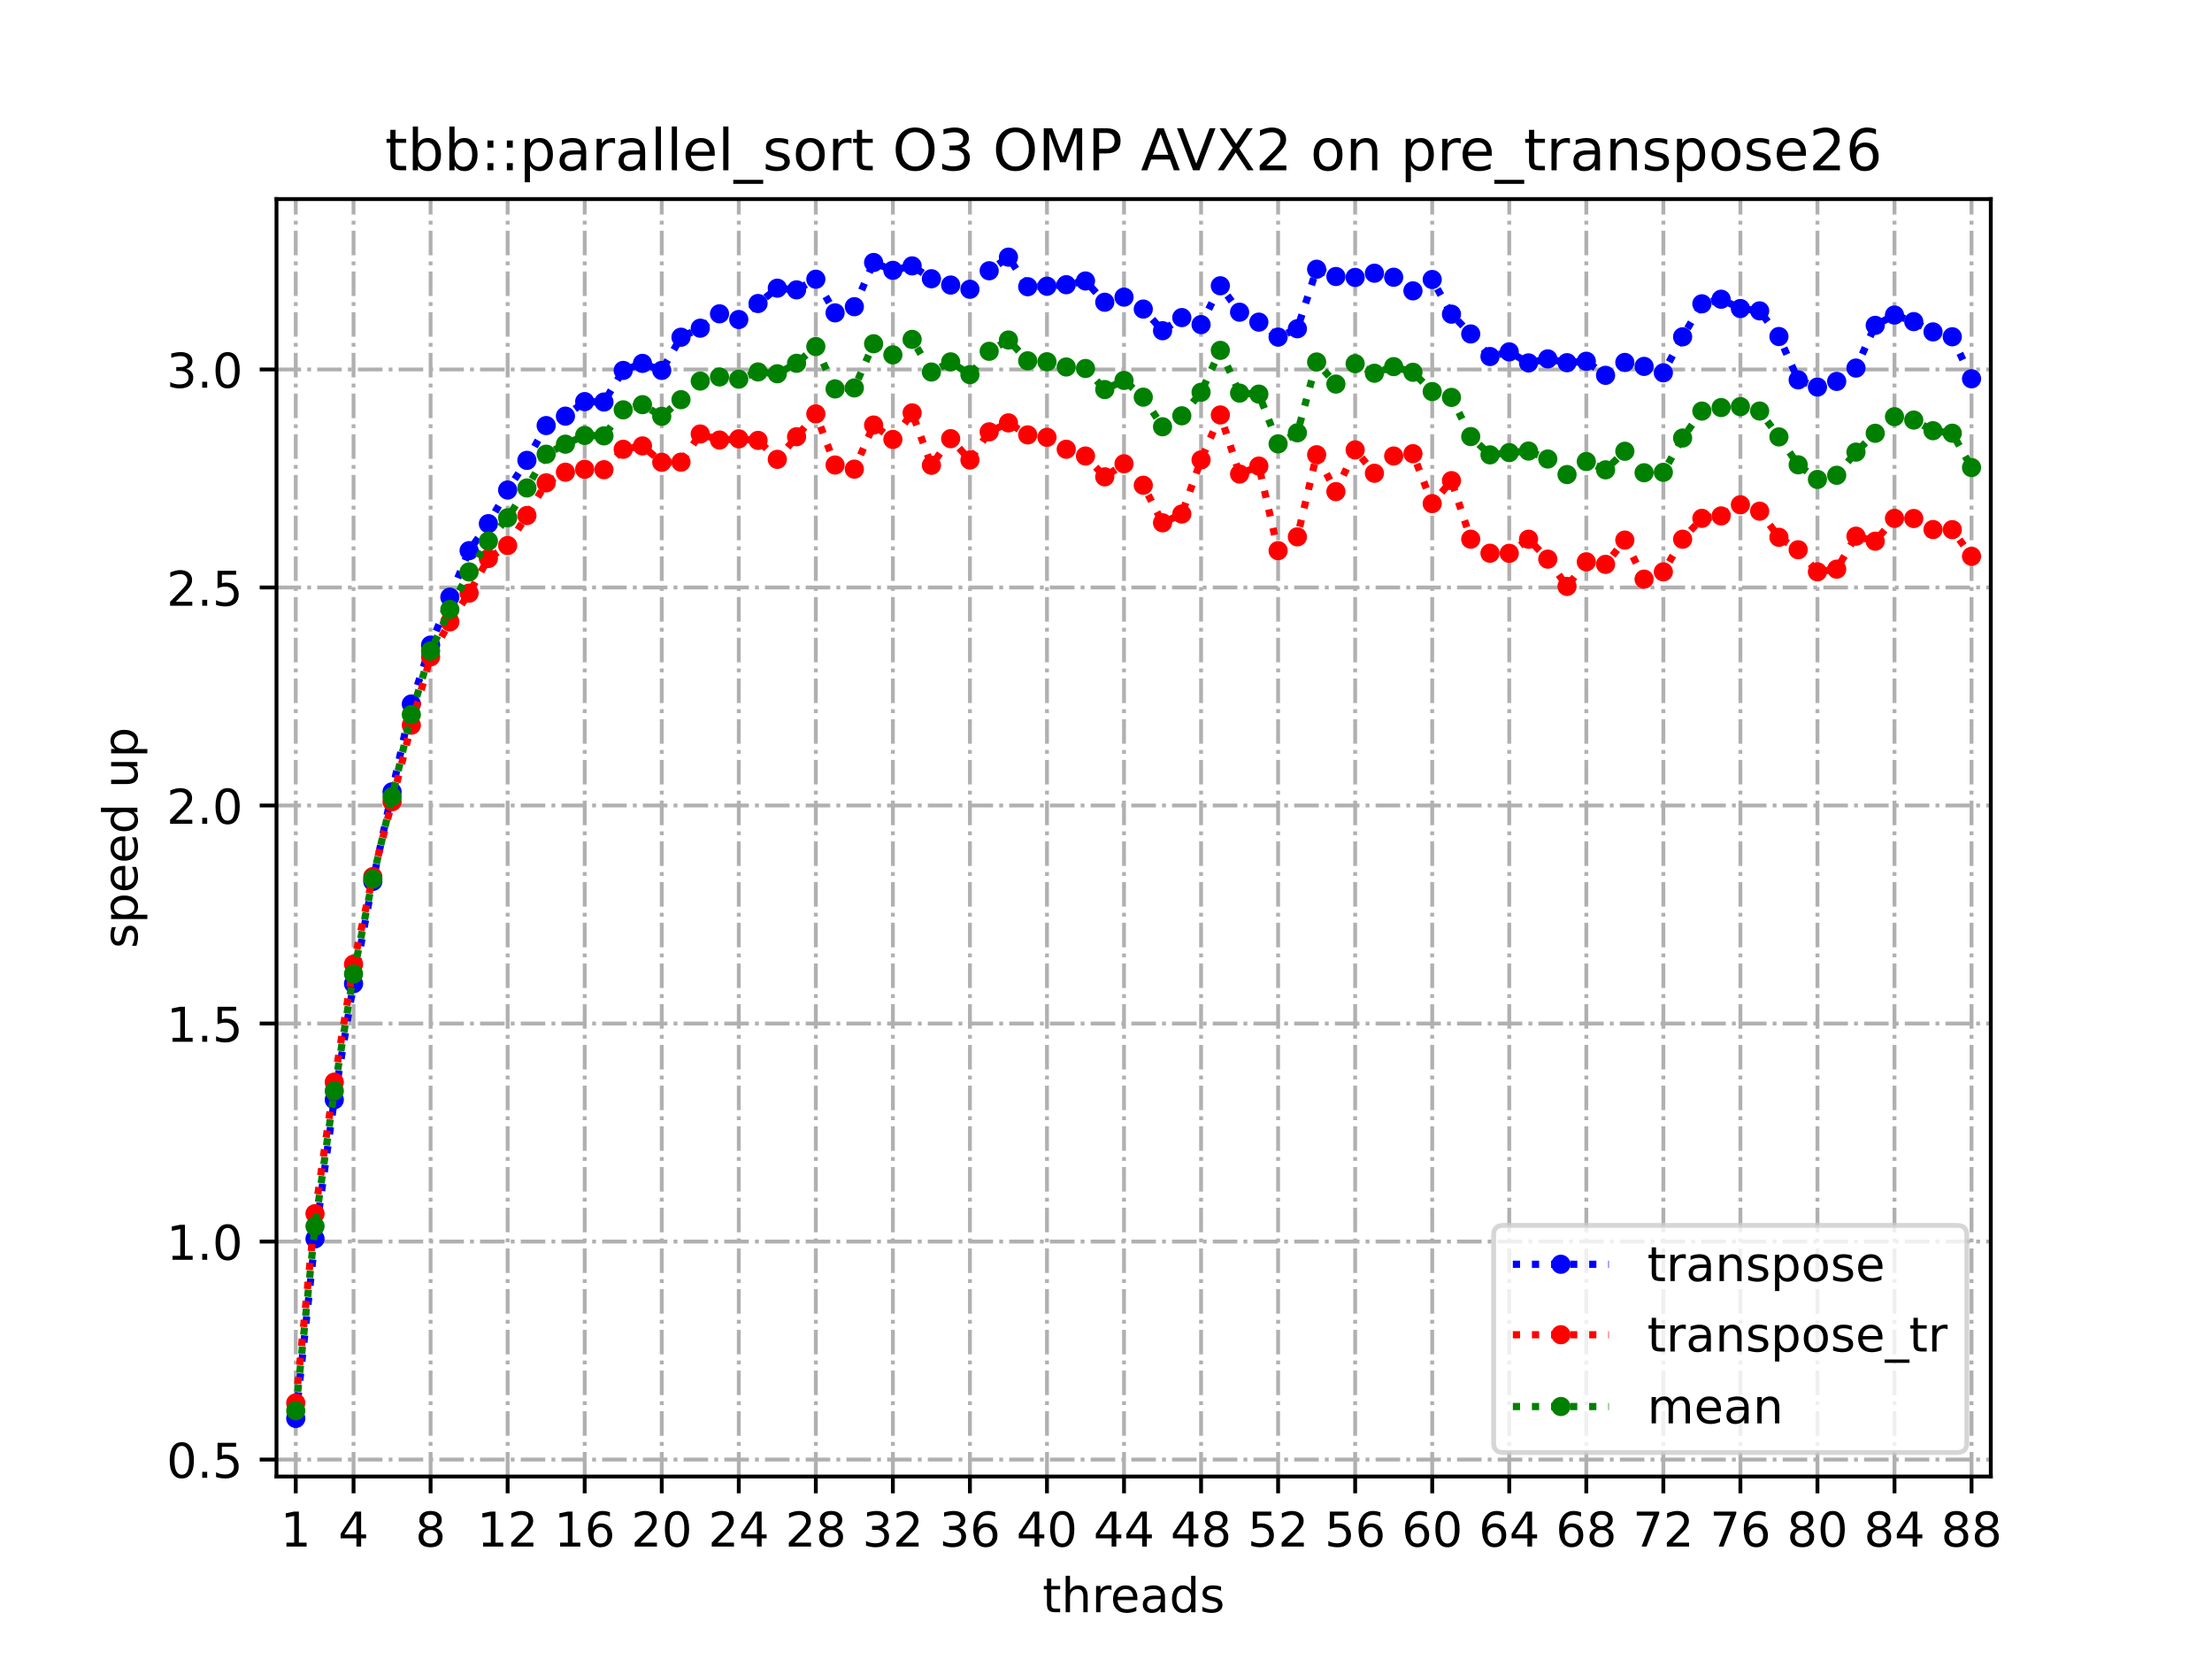 <?xml version="1.0" encoding="utf-8" standalone="no"?>
<!DOCTYPE svg PUBLIC "-//W3C//DTD SVG 1.1//EN"
  "http://www.w3.org/Graphics/SVG/1.1/DTD/svg11.dtd">
<!-- Created with matplotlib (https://matplotlib.org/) -->
<svg height="345.6pt" version="1.1" viewBox="0 0 460.8 345.6" width="460.8pt" xmlns="http://www.w3.org/2000/svg" xmlns:xlink="http://www.w3.org/1999/xlink">
 <defs>
  <style type="text/css">
*{stroke-linecap:butt;stroke-linejoin:round;}
  </style>
 </defs>
 <g id="figure_1">
  <g id="patch_1">
   <path d="M 0 345.6 
L 460.8 345.6 
L 460.8 0 
L 0 0 
z
" style="fill:#ffffff;"/>
  </g>
  <g id="axes_1">
   <g id="patch_2">
    <path d="M 57.6 307.584 
L 414.72 307.584 
L 414.72 41.472 
L 57.6 41.472 
z
" style="fill:#ffffff;"/>
   </g>
   <g id="matplotlib.axis_1">
    <g id="xtick_1">
     <g id="line2d_1">
      <path clip-path="url(#p83cfadca3c)" d="M 61.613 307.584 
L 61.613 41.472 
" style="fill:none;stroke:#b0b0b0;stroke-dasharray:5.12,1.28,0.8,1.28;stroke-dashoffset:0;stroke-width:0.8;"/>
     </g>
     <g id="line2d_2">
      <defs>
       <path d="M 0 0 
L 0 3.5 
" id="mb928fff47e" style="stroke:#000000;stroke-width:0.8;"/>
      </defs>
      <g>
       <use style="stroke:#000000;stroke-width:0.8;" x="61.613" xlink:href="#mb928fff47e" y="307.584"/>
      </g>
     </g>
     <g id="text_1">
      <!-- 1 -->
      <defs>
       <path d="M 12.406 8.297 
L 28.516 8.297 
L 28.516 63.922 
L 10.984 60.406 
L 10.984 69.391 
L 28.422 72.906 
L 38.281 72.906 
L 38.281 8.297 
L 54.391 8.297 
L 54.391 0 
L 12.406 0 
z
" id="DejaVuSans-49"/>
      </defs>
      <g transform="translate(58.431 322.182)scale(0.1 -0.1)">
       <use xlink:href="#DejaVuSans-49"/>
      </g>
     </g>
    </g>
    <g id="xtick_2">
     <g id="line2d_3">
      <path clip-path="url(#p83cfadca3c)" d="M 73.65 307.584 
L 73.65 41.472 
" style="fill:none;stroke:#b0b0b0;stroke-dasharray:5.12,1.28,0.8,1.28;stroke-dashoffset:0;stroke-width:0.8;"/>
     </g>
     <g id="line2d_4">
      <g>
       <use style="stroke:#000000;stroke-width:0.8;" x="73.65" xlink:href="#mb928fff47e" y="307.584"/>
      </g>
     </g>
     <g id="text_2">
      <!-- 4 -->
      <defs>
       <path d="M 37.797 64.312 
L 12.891 25.391 
L 37.797 25.391 
z
M 35.203 72.906 
L 47.609 72.906 
L 47.609 25.391 
L 58.016 25.391 
L 58.016 17.188 
L 47.609 17.188 
L 47.609 0 
L 37.797 0 
L 37.797 17.188 
L 4.891 17.188 
L 4.891 26.703 
z
" id="DejaVuSans-52"/>
      </defs>
      <g transform="translate(70.469 322.182)scale(0.1 -0.1)">
       <use xlink:href="#DejaVuSans-52"/>
      </g>
     </g>
    </g>
    <g id="xtick_3">
     <g id="line2d_5">
      <path clip-path="url(#p83cfadca3c)" d="M 89.701 307.584 
L 89.701 41.472 
" style="fill:none;stroke:#b0b0b0;stroke-dasharray:5.12,1.28,0.8,1.28;stroke-dashoffset:0;stroke-width:0.8;"/>
     </g>
     <g id="line2d_6">
      <g>
       <use style="stroke:#000000;stroke-width:0.8;" x="89.701" xlink:href="#mb928fff47e" y="307.584"/>
      </g>
     </g>
     <g id="text_3">
      <!-- 8 -->
      <defs>
       <path d="M 31.781 34.625 
Q 24.75 34.625 20.719 30.859 
Q 16.703 27.094 16.703 20.516 
Q 16.703 13.922 20.719 10.156 
Q 24.75 6.391 31.781 6.391 
Q 38.812 6.391 42.859 10.172 
Q 46.922 13.969 46.922 20.516 
Q 46.922 27.094 42.891 30.859 
Q 38.875 34.625 31.781 34.625 
z
M 21.922 38.812 
Q 15.578 40.375 12.031 44.719 
Q 8.5 49.078 8.5 55.328 
Q 8.5 64.062 14.719 69.141 
Q 20.953 74.219 31.781 74.219 
Q 42.672 74.219 48.875 69.141 
Q 55.078 64.062 55.078 55.328 
Q 55.078 49.078 51.531 44.719 
Q 48 40.375 41.703 38.812 
Q 48.828 37.156 52.797 32.312 
Q 56.781 27.484 56.781 20.516 
Q 56.781 9.906 50.312 4.234 
Q 43.844 -1.422 31.781 -1.422 
Q 19.734 -1.422 13.25 4.234 
Q 6.781 9.906 6.781 20.516 
Q 6.781 27.484 10.781 32.312 
Q 14.797 37.156 21.922 38.812 
z
M 18.312 54.391 
Q 18.312 48.734 21.844 45.562 
Q 25.391 42.391 31.781 42.391 
Q 38.141 42.391 41.719 45.562 
Q 45.312 48.734 45.312 54.391 
Q 45.312 60.062 41.719 63.234 
Q 38.141 66.406 31.781 66.406 
Q 25.391 66.406 21.844 63.234 
Q 18.312 60.062 18.312 54.391 
z
" id="DejaVuSans-56"/>
      </defs>
      <g transform="translate(86.519 322.182)scale(0.1 -0.1)">
       <use xlink:href="#DejaVuSans-56"/>
      </g>
     </g>
    </g>
    <g id="xtick_4">
     <g id="line2d_7">
      <path clip-path="url(#p83cfadca3c)" d="M 105.751 307.584 
L 105.751 41.472 
" style="fill:none;stroke:#b0b0b0;stroke-dasharray:5.12,1.28,0.8,1.28;stroke-dashoffset:0;stroke-width:0.8;"/>
     </g>
     <g id="line2d_8">
      <g>
       <use style="stroke:#000000;stroke-width:0.8;" x="105.751" xlink:href="#mb928fff47e" y="307.584"/>
      </g>
     </g>
     <g id="text_4">
      <!-- 12 -->
      <defs>
       <path d="M 19.188 8.297 
L 53.609 8.297 
L 53.609 0 
L 7.328 0 
L 7.328 8.297 
Q 12.938 14.109 22.625 23.891 
Q 32.328 33.688 34.812 36.531 
Q 39.547 41.844 41.422 45.531 
Q 43.312 49.219 43.312 52.781 
Q 43.312 58.594 39.234 62.25 
Q 35.156 65.922 28.609 65.922 
Q 23.969 65.922 18.812 64.312 
Q 13.672 62.703 7.812 59.422 
L 7.812 69.391 
Q 13.766 71.781 18.938 73 
Q 24.125 74.219 28.422 74.219 
Q 39.75 74.219 46.484 68.547 
Q 53.219 62.891 53.219 53.422 
Q 53.219 48.922 51.531 44.891 
Q 49.859 40.875 45.406 35.406 
Q 44.188 33.984 37.641 27.219 
Q 31.109 20.453 19.188 8.297 
z
" id="DejaVuSans-50"/>
      </defs>
      <g transform="translate(99.389 322.182)scale(0.1 -0.1)">
       <use xlink:href="#DejaVuSans-49"/>
       <use x="63.623" xlink:href="#DejaVuSans-50"/>
      </g>
     </g>
    </g>
    <g id="xtick_5">
     <g id="line2d_9">
      <path clip-path="url(#p83cfadca3c)" d="M 121.801 307.584 
L 121.801 41.472 
" style="fill:none;stroke:#b0b0b0;stroke-dasharray:5.12,1.28,0.8,1.28;stroke-dashoffset:0;stroke-width:0.8;"/>
     </g>
     <g id="line2d_10">
      <g>
       <use style="stroke:#000000;stroke-width:0.8;" x="121.801" xlink:href="#mb928fff47e" y="307.584"/>
      </g>
     </g>
     <g id="text_5">
      <!-- 16 -->
      <defs>
       <path d="M 33.016 40.375 
Q 26.375 40.375 22.484 35.828 
Q 18.609 31.297 18.609 23.391 
Q 18.609 15.531 22.484 10.953 
Q 26.375 6.391 33.016 6.391 
Q 39.656 6.391 43.531 10.953 
Q 47.406 15.531 47.406 23.391 
Q 47.406 31.297 43.531 35.828 
Q 39.656 40.375 33.016 40.375 
z
M 52.594 71.297 
L 52.594 62.312 
Q 48.875 64.062 45.094 64.984 
Q 41.312 65.922 37.594 65.922 
Q 27.828 65.922 22.672 59.328 
Q 17.531 52.734 16.797 39.406 
Q 19.672 43.656 24.016 45.922 
Q 28.375 48.188 33.594 48.188 
Q 44.578 48.188 50.953 41.516 
Q 57.328 34.859 57.328 23.391 
Q 57.328 12.156 50.688 5.359 
Q 44.047 -1.422 33.016 -1.422 
Q 20.359 -1.422 13.672 8.266 
Q 6.984 17.969 6.984 36.375 
Q 6.984 53.656 15.188 63.938 
Q 23.391 74.219 37.203 74.219 
Q 40.922 74.219 44.703 73.484 
Q 48.484 72.75 52.594 71.297 
z
" id="DejaVuSans-54"/>
      </defs>
      <g transform="translate(115.439 322.182)scale(0.1 -0.1)">
       <use xlink:href="#DejaVuSans-49"/>
       <use x="63.623" xlink:href="#DejaVuSans-54"/>
      </g>
     </g>
    </g>
    <g id="xtick_6">
     <g id="line2d_11">
      <path clip-path="url(#p83cfadca3c)" d="M 137.852 307.584 
L 137.852 41.472 
" style="fill:none;stroke:#b0b0b0;stroke-dasharray:5.12,1.28,0.8,1.28;stroke-dashoffset:0;stroke-width:0.8;"/>
     </g>
     <g id="line2d_12">
      <g>
       <use style="stroke:#000000;stroke-width:0.8;" x="137.852" xlink:href="#mb928fff47e" y="307.584"/>
      </g>
     </g>
     <g id="text_6">
      <!-- 20 -->
      <defs>
       <path d="M 31.781 66.406 
Q 24.172 66.406 20.328 58.906 
Q 16.5 51.422 16.5 36.375 
Q 16.5 21.391 20.328 13.891 
Q 24.172 6.391 31.781 6.391 
Q 39.453 6.391 43.281 13.891 
Q 47.125 21.391 47.125 36.375 
Q 47.125 51.422 43.281 58.906 
Q 39.453 66.406 31.781 66.406 
z
M 31.781 74.219 
Q 44.047 74.219 50.516 64.516 
Q 56.984 54.828 56.984 36.375 
Q 56.984 17.969 50.516 8.266 
Q 44.047 -1.422 31.781 -1.422 
Q 19.531 -1.422 13.062 8.266 
Q 6.594 17.969 6.594 36.375 
Q 6.594 54.828 13.062 64.516 
Q 19.531 74.219 31.781 74.219 
z
" id="DejaVuSans-48"/>
      </defs>
      <g transform="translate(131.489 322.182)scale(0.1 -0.1)">
       <use xlink:href="#DejaVuSans-50"/>
       <use x="63.623" xlink:href="#DejaVuSans-48"/>
      </g>
     </g>
    </g>
    <g id="xtick_7">
     <g id="line2d_13">
      <path clip-path="url(#p83cfadca3c)" d="M 153.902 307.584 
L 153.902 41.472 
" style="fill:none;stroke:#b0b0b0;stroke-dasharray:5.12,1.28,0.8,1.28;stroke-dashoffset:0;stroke-width:0.8;"/>
     </g>
     <g id="line2d_14">
      <g>
       <use style="stroke:#000000;stroke-width:0.8;" x="153.902" xlink:href="#mb928fff47e" y="307.584"/>
      </g>
     </g>
     <g id="text_7">
      <!-- 24 -->
      <g transform="translate(147.54 322.182)scale(0.1 -0.1)">
       <use xlink:href="#DejaVuSans-50"/>
       <use x="63.623" xlink:href="#DejaVuSans-52"/>
      </g>
     </g>
    </g>
    <g id="xtick_8">
     <g id="line2d_15">
      <path clip-path="url(#p83cfadca3c)" d="M 169.952 307.584 
L 169.952 41.472 
" style="fill:none;stroke:#b0b0b0;stroke-dasharray:5.12,1.28,0.8,1.28;stroke-dashoffset:0;stroke-width:0.8;"/>
     </g>
     <g id="line2d_16">
      <g>
       <use style="stroke:#000000;stroke-width:0.8;" x="169.952" xlink:href="#mb928fff47e" y="307.584"/>
      </g>
     </g>
     <g id="text_8">
      <!-- 28 -->
      <g transform="translate(163.59 322.182)scale(0.1 -0.1)">
       <use xlink:href="#DejaVuSans-50"/>
       <use x="63.623" xlink:href="#DejaVuSans-56"/>
      </g>
     </g>
    </g>
    <g id="xtick_9">
     <g id="line2d_17">
      <path clip-path="url(#p83cfadca3c)" d="M 186.003 307.584 
L 186.003 41.472 
" style="fill:none;stroke:#b0b0b0;stroke-dasharray:5.12,1.28,0.8,1.28;stroke-dashoffset:0;stroke-width:0.8;"/>
     </g>
     <g id="line2d_18">
      <g>
       <use style="stroke:#000000;stroke-width:0.8;" x="186.003" xlink:href="#mb928fff47e" y="307.584"/>
      </g>
     </g>
     <g id="text_9">
      <!-- 32 -->
      <defs>
       <path d="M 40.578 39.312 
Q 47.656 37.797 51.625 33 
Q 55.609 28.219 55.609 21.188 
Q 55.609 10.406 48.188 4.484 
Q 40.766 -1.422 27.094 -1.422 
Q 22.516 -1.422 17.656 -0.516 
Q 12.797 0.391 7.625 2.203 
L 7.625 11.719 
Q 11.719 9.328 16.594 8.109 
Q 21.484 6.891 26.812 6.891 
Q 36.078 6.891 40.938 10.547 
Q 45.797 14.203 45.797 21.188 
Q 45.797 27.641 41.281 31.266 
Q 36.766 34.906 28.719 34.906 
L 20.219 34.906 
L 20.219 43.016 
L 29.109 43.016 
Q 36.375 43.016 40.234 45.922 
Q 44.094 48.828 44.094 54.297 
Q 44.094 59.906 40.109 62.906 
Q 36.141 65.922 28.719 65.922 
Q 24.656 65.922 20.016 65.031 
Q 15.375 64.156 9.812 62.312 
L 9.812 71.094 
Q 15.438 72.656 20.344 73.438 
Q 25.25 74.219 29.594 74.219 
Q 40.828 74.219 47.359 69.109 
Q 53.906 64.016 53.906 55.328 
Q 53.906 49.266 50.438 45.094 
Q 46.969 40.922 40.578 39.312 
z
" id="DejaVuSans-51"/>
      </defs>
      <g transform="translate(179.64 322.182)scale(0.1 -0.1)">
       <use xlink:href="#DejaVuSans-51"/>
       <use x="63.623" xlink:href="#DejaVuSans-50"/>
      </g>
     </g>
    </g>
    <g id="xtick_10">
     <g id="line2d_19">
      <path clip-path="url(#p83cfadca3c)" d="M 202.053 307.584 
L 202.053 41.472 
" style="fill:none;stroke:#b0b0b0;stroke-dasharray:5.12,1.28,0.8,1.28;stroke-dashoffset:0;stroke-width:0.8;"/>
     </g>
     <g id="line2d_20">
      <g>
       <use style="stroke:#000000;stroke-width:0.8;" x="202.053" xlink:href="#mb928fff47e" y="307.584"/>
      </g>
     </g>
     <g id="text_10">
      <!-- 36 -->
      <g transform="translate(195.691 322.182)scale(0.1 -0.1)">
       <use xlink:href="#DejaVuSans-51"/>
       <use x="63.623" xlink:href="#DejaVuSans-54"/>
      </g>
     </g>
    </g>
    <g id="xtick_11">
     <g id="line2d_21">
      <path clip-path="url(#p83cfadca3c)" d="M 218.103 307.584 
L 218.103 41.472 
" style="fill:none;stroke:#b0b0b0;stroke-dasharray:5.12,1.28,0.8,1.28;stroke-dashoffset:0;stroke-width:0.8;"/>
     </g>
     <g id="line2d_22">
      <g>
       <use style="stroke:#000000;stroke-width:0.8;" x="218.103" xlink:href="#mb928fff47e" y="307.584"/>
      </g>
     </g>
     <g id="text_11">
      <!-- 40 -->
      <g transform="translate(211.741 322.182)scale(0.1 -0.1)">
       <use xlink:href="#DejaVuSans-52"/>
       <use x="63.623" xlink:href="#DejaVuSans-48"/>
      </g>
     </g>
    </g>
    <g id="xtick_12">
     <g id="line2d_23">
      <path clip-path="url(#p83cfadca3c)" d="M 234.154 307.584 
L 234.154 41.472 
" style="fill:none;stroke:#b0b0b0;stroke-dasharray:5.12,1.28,0.8,1.28;stroke-dashoffset:0;stroke-width:0.8;"/>
     </g>
     <g id="line2d_24">
      <g>
       <use style="stroke:#000000;stroke-width:0.8;" x="234.154" xlink:href="#mb928fff47e" y="307.584"/>
      </g>
     </g>
     <g id="text_12">
      <!-- 44 -->
      <g transform="translate(227.791 322.182)scale(0.1 -0.1)">
       <use xlink:href="#DejaVuSans-52"/>
       <use x="63.623" xlink:href="#DejaVuSans-52"/>
      </g>
     </g>
    </g>
    <g id="xtick_13">
     <g id="line2d_25">
      <path clip-path="url(#p83cfadca3c)" d="M 250.204 307.584 
L 250.204 41.472 
" style="fill:none;stroke:#b0b0b0;stroke-dasharray:5.12,1.28,0.8,1.28;stroke-dashoffset:0;stroke-width:0.8;"/>
     </g>
     <g id="line2d_26">
      <g>
       <use style="stroke:#000000;stroke-width:0.8;" x="250.204" xlink:href="#mb928fff47e" y="307.584"/>
      </g>
     </g>
     <g id="text_13">
      <!-- 48 -->
      <g transform="translate(243.842 322.182)scale(0.1 -0.1)">
       <use xlink:href="#DejaVuSans-52"/>
       <use x="63.623" xlink:href="#DejaVuSans-56"/>
      </g>
     </g>
    </g>
    <g id="xtick_14">
     <g id="line2d_27">
      <path clip-path="url(#p83cfadca3c)" d="M 266.254 307.584 
L 266.254 41.472 
" style="fill:none;stroke:#b0b0b0;stroke-dasharray:5.12,1.28,0.8,1.28;stroke-dashoffset:0;stroke-width:0.8;"/>
     </g>
     <g id="line2d_28">
      <g>
       <use style="stroke:#000000;stroke-width:0.8;" x="266.254" xlink:href="#mb928fff47e" y="307.584"/>
      </g>
     </g>
     <g id="text_14">
      <!-- 52 -->
      <defs>
       <path d="M 10.797 72.906 
L 49.516 72.906 
L 49.516 64.594 
L 19.828 64.594 
L 19.828 46.734 
Q 21.969 47.469 24.109 47.828 
Q 26.266 48.188 28.422 48.188 
Q 40.625 48.188 47.75 41.5 
Q 54.891 34.812 54.891 23.391 
Q 54.891 11.625 47.562 5.094 
Q 40.234 -1.422 26.906 -1.422 
Q 22.312 -1.422 17.547 -0.641 
Q 12.797 0.141 7.719 1.703 
L 7.719 11.625 
Q 12.109 9.234 16.797 8.062 
Q 21.484 6.891 26.703 6.891 
Q 35.156 6.891 40.078 11.328 
Q 45.016 15.766 45.016 23.391 
Q 45.016 31 40.078 35.438 
Q 35.156 39.891 26.703 39.891 
Q 22.75 39.891 18.812 39.016 
Q 14.891 38.141 10.797 36.281 
z
" id="DejaVuSans-53"/>
      </defs>
      <g transform="translate(259.892 322.182)scale(0.1 -0.1)">
       <use xlink:href="#DejaVuSans-53"/>
       <use x="63.623" xlink:href="#DejaVuSans-50"/>
      </g>
     </g>
    </g>
    <g id="xtick_15">
     <g id="line2d_29">
      <path clip-path="url(#p83cfadca3c)" d="M 282.305 307.584 
L 282.305 41.472 
" style="fill:none;stroke:#b0b0b0;stroke-dasharray:5.12,1.28,0.8,1.28;stroke-dashoffset:0;stroke-width:0.8;"/>
     </g>
     <g id="line2d_30">
      <g>
       <use style="stroke:#000000;stroke-width:0.8;" x="282.305" xlink:href="#mb928fff47e" y="307.584"/>
      </g>
     </g>
     <g id="text_15">
      <!-- 56 -->
      <g transform="translate(275.942 322.182)scale(0.1 -0.1)">
       <use xlink:href="#DejaVuSans-53"/>
       <use x="63.623" xlink:href="#DejaVuSans-54"/>
      </g>
     </g>
    </g>
    <g id="xtick_16">
     <g id="line2d_31">
      <path clip-path="url(#p83cfadca3c)" d="M 298.355 307.584 
L 298.355 41.472 
" style="fill:none;stroke:#b0b0b0;stroke-dasharray:5.12,1.28,0.8,1.28;stroke-dashoffset:0;stroke-width:0.8;"/>
     </g>
     <g id="line2d_32">
      <g>
       <use style="stroke:#000000;stroke-width:0.8;" x="298.355" xlink:href="#mb928fff47e" y="307.584"/>
      </g>
     </g>
     <g id="text_16">
      <!-- 60 -->
      <g transform="translate(291.993 322.182)scale(0.1 -0.1)">
       <use xlink:href="#DejaVuSans-54"/>
       <use x="63.623" xlink:href="#DejaVuSans-48"/>
      </g>
     </g>
    </g>
    <g id="xtick_17">
     <g id="line2d_33">
      <path clip-path="url(#p83cfadca3c)" d="M 314.405 307.584 
L 314.405 41.472 
" style="fill:none;stroke:#b0b0b0;stroke-dasharray:5.12,1.28,0.8,1.28;stroke-dashoffset:0;stroke-width:0.8;"/>
     </g>
     <g id="line2d_34">
      <g>
       <use style="stroke:#000000;stroke-width:0.8;" x="314.405" xlink:href="#mb928fff47e" y="307.584"/>
      </g>
     </g>
     <g id="text_17">
      <!-- 64 -->
      <g transform="translate(308.043 322.182)scale(0.1 -0.1)">
       <use xlink:href="#DejaVuSans-54"/>
       <use x="63.623" xlink:href="#DejaVuSans-52"/>
      </g>
     </g>
    </g>
    <g id="xtick_18">
     <g id="line2d_35">
      <path clip-path="url(#p83cfadca3c)" d="M 330.456 307.584 
L 330.456 41.472 
" style="fill:none;stroke:#b0b0b0;stroke-dasharray:5.12,1.28,0.8,1.28;stroke-dashoffset:0;stroke-width:0.8;"/>
     </g>
     <g id="line2d_36">
      <g>
       <use style="stroke:#000000;stroke-width:0.8;" x="330.456" xlink:href="#mb928fff47e" y="307.584"/>
      </g>
     </g>
     <g id="text_18">
      <!-- 68 -->
      <g transform="translate(324.093 322.182)scale(0.1 -0.1)">
       <use xlink:href="#DejaVuSans-54"/>
       <use x="63.623" xlink:href="#DejaVuSans-56"/>
      </g>
     </g>
    </g>
    <g id="xtick_19">
     <g id="line2d_37">
      <path clip-path="url(#p83cfadca3c)" d="M 346.506 307.584 
L 346.506 41.472 
" style="fill:none;stroke:#b0b0b0;stroke-dasharray:5.12,1.28,0.8,1.28;stroke-dashoffset:0;stroke-width:0.8;"/>
     </g>
     <g id="line2d_38">
      <g>
       <use style="stroke:#000000;stroke-width:0.8;" x="346.506" xlink:href="#mb928fff47e" y="307.584"/>
      </g>
     </g>
     <g id="text_19">
      <!-- 72 -->
      <defs>
       <path d="M 8.203 72.906 
L 55.078 72.906 
L 55.078 68.703 
L 28.609 0 
L 18.312 0 
L 43.219 64.594 
L 8.203 64.594 
z
" id="DejaVuSans-55"/>
      </defs>
      <g transform="translate(340.144 322.182)scale(0.1 -0.1)">
       <use xlink:href="#DejaVuSans-55"/>
       <use x="63.623" xlink:href="#DejaVuSans-50"/>
      </g>
     </g>
    </g>
    <g id="xtick_20">
     <g id="line2d_39">
      <path clip-path="url(#p83cfadca3c)" d="M 362.556 307.584 
L 362.556 41.472 
" style="fill:none;stroke:#b0b0b0;stroke-dasharray:5.12,1.28,0.8,1.28;stroke-dashoffset:0;stroke-width:0.8;"/>
     </g>
     <g id="line2d_40">
      <g>
       <use style="stroke:#000000;stroke-width:0.8;" x="362.556" xlink:href="#mb928fff47e" y="307.584"/>
      </g>
     </g>
     <g id="text_20">
      <!-- 76 -->
      <g transform="translate(356.194 322.182)scale(0.1 -0.1)">
       <use xlink:href="#DejaVuSans-55"/>
       <use x="63.623" xlink:href="#DejaVuSans-54"/>
      </g>
     </g>
    </g>
    <g id="xtick_21">
     <g id="line2d_41">
      <path clip-path="url(#p83cfadca3c)" d="M 378.607 307.584 
L 378.607 41.472 
" style="fill:none;stroke:#b0b0b0;stroke-dasharray:5.12,1.28,0.8,1.28;stroke-dashoffset:0;stroke-width:0.8;"/>
     </g>
     <g id="line2d_42">
      <g>
       <use style="stroke:#000000;stroke-width:0.8;" x="378.607" xlink:href="#mb928fff47e" y="307.584"/>
      </g>
     </g>
     <g id="text_21">
      <!-- 80 -->
      <g transform="translate(372.244 322.182)scale(0.1 -0.1)">
       <use xlink:href="#DejaVuSans-56"/>
       <use x="63.623" xlink:href="#DejaVuSans-48"/>
      </g>
     </g>
    </g>
    <g id="xtick_22">
     <g id="line2d_43">
      <path clip-path="url(#p83cfadca3c)" d="M 394.657 307.584 
L 394.657 41.472 
" style="fill:none;stroke:#b0b0b0;stroke-dasharray:5.12,1.28,0.8,1.28;stroke-dashoffset:0;stroke-width:0.8;"/>
     </g>
     <g id="line2d_44">
      <g>
       <use style="stroke:#000000;stroke-width:0.8;" x="394.657" xlink:href="#mb928fff47e" y="307.584"/>
      </g>
     </g>
     <g id="text_22">
      <!-- 84 -->
      <g transform="translate(388.295 322.182)scale(0.1 -0.1)">
       <use xlink:href="#DejaVuSans-56"/>
       <use x="63.623" xlink:href="#DejaVuSans-52"/>
      </g>
     </g>
    </g>
    <g id="xtick_23">
     <g id="line2d_45">
      <path clip-path="url(#p83cfadca3c)" d="M 410.707 307.584 
L 410.707 41.472 
" style="fill:none;stroke:#b0b0b0;stroke-dasharray:5.12,1.28,0.8,1.28;stroke-dashoffset:0;stroke-width:0.8;"/>
     </g>
     <g id="line2d_46">
      <g>
       <use style="stroke:#000000;stroke-width:0.8;" x="410.707" xlink:href="#mb928fff47e" y="307.584"/>
      </g>
     </g>
     <g id="text_23">
      <!-- 88 -->
      <g transform="translate(404.345 322.182)scale(0.1 -0.1)">
       <use xlink:href="#DejaVuSans-56"/>
       <use x="63.623" xlink:href="#DejaVuSans-56"/>
      </g>
     </g>
    </g>
    <g id="text_24">
     <!-- threads -->
     <defs>
      <path d="M 18.312 70.219 
L 18.312 54.688 
L 36.812 54.688 
L 36.812 47.703 
L 18.312 47.703 
L 18.312 18.016 
Q 18.312 11.328 20.141 9.422 
Q 21.969 7.516 27.594 7.516 
L 36.812 7.516 
L 36.812 0 
L 27.594 0 
Q 17.188 0 13.234 3.875 
Q 9.281 7.766 9.281 18.016 
L 9.281 47.703 
L 2.688 47.703 
L 2.688 54.688 
L 9.281 54.688 
L 9.281 70.219 
z
" id="DejaVuSans-116"/>
      <path d="M 54.891 33.016 
L 54.891 0 
L 45.906 0 
L 45.906 32.719 
Q 45.906 40.484 42.875 44.328 
Q 39.844 48.188 33.797 48.188 
Q 26.516 48.188 22.312 43.547 
Q 18.109 38.922 18.109 30.906 
L 18.109 0 
L 9.078 0 
L 9.078 75.984 
L 18.109 75.984 
L 18.109 46.188 
Q 21.344 51.125 25.703 53.562 
Q 30.078 56 35.797 56 
Q 45.219 56 50.047 50.172 
Q 54.891 44.344 54.891 33.016 
z
" id="DejaVuSans-104"/>
      <path d="M 41.109 46.297 
Q 39.594 47.172 37.812 47.578 
Q 36.031 48 33.891 48 
Q 26.266 48 22.188 43.047 
Q 18.109 38.094 18.109 28.812 
L 18.109 0 
L 9.078 0 
L 9.078 54.688 
L 18.109 54.688 
L 18.109 46.188 
Q 20.953 51.172 25.484 53.578 
Q 30.031 56 36.531 56 
Q 37.453 56 38.578 55.875 
Q 39.703 55.766 41.062 55.516 
z
" id="DejaVuSans-114"/>
      <path d="M 56.203 29.594 
L 56.203 25.203 
L 14.891 25.203 
Q 15.484 15.922 20.484 11.062 
Q 25.484 6.203 34.422 6.203 
Q 39.594 6.203 44.453 7.469 
Q 49.312 8.734 54.109 11.281 
L 54.109 2.781 
Q 49.266 0.734 44.188 -0.344 
Q 39.109 -1.422 33.891 -1.422 
Q 20.797 -1.422 13.156 6.188 
Q 5.516 13.812 5.516 26.812 
Q 5.516 40.234 12.766 48.109 
Q 20.016 56 32.328 56 
Q 43.359 56 49.781 48.891 
Q 56.203 41.797 56.203 29.594 
z
M 47.219 32.234 
Q 47.125 39.594 43.094 43.984 
Q 39.062 48.391 32.422 48.391 
Q 24.906 48.391 20.391 44.141 
Q 15.875 39.891 15.188 32.172 
z
" id="DejaVuSans-101"/>
      <path d="M 34.281 27.484 
Q 23.391 27.484 19.188 25 
Q 14.984 22.516 14.984 16.5 
Q 14.984 11.719 18.141 8.906 
Q 21.297 6.109 26.703 6.109 
Q 34.188 6.109 38.703 11.406 
Q 43.219 16.703 43.219 25.484 
L 43.219 27.484 
z
M 52.203 31.203 
L 52.203 0 
L 43.219 0 
L 43.219 8.297 
Q 40.141 3.328 35.547 0.953 
Q 30.953 -1.422 24.312 -1.422 
Q 15.922 -1.422 10.953 3.297 
Q 6 8.016 6 15.922 
Q 6 25.141 12.172 29.828 
Q 18.359 34.516 30.609 34.516 
L 43.219 34.516 
L 43.219 35.406 
Q 43.219 41.609 39.141 45 
Q 35.062 48.391 27.688 48.391 
Q 23 48.391 18.547 47.266 
Q 14.109 46.141 10.016 43.891 
L 10.016 52.203 
Q 14.938 54.109 19.578 55.047 
Q 24.219 56 28.609 56 
Q 40.484 56 46.344 49.844 
Q 52.203 43.703 52.203 31.203 
z
" id="DejaVuSans-97"/>
      <path d="M 45.406 46.391 
L 45.406 75.984 
L 54.391 75.984 
L 54.391 0 
L 45.406 0 
L 45.406 8.203 
Q 42.578 3.328 38.25 0.953 
Q 33.938 -1.422 27.875 -1.422 
Q 17.969 -1.422 11.734 6.484 
Q 5.516 14.406 5.516 27.297 
Q 5.516 40.188 11.734 48.094 
Q 17.969 56 27.875 56 
Q 33.938 56 38.25 53.625 
Q 42.578 51.266 45.406 46.391 
z
M 14.797 27.297 
Q 14.797 17.391 18.875 11.75 
Q 22.953 6.109 30.078 6.109 
Q 37.203 6.109 41.297 11.75 
Q 45.406 17.391 45.406 27.297 
Q 45.406 37.203 41.297 42.844 
Q 37.203 48.484 30.078 48.484 
Q 22.953 48.484 18.875 42.844 
Q 14.797 37.203 14.797 27.297 
z
" id="DejaVuSans-100"/>
      <path d="M 44.281 53.078 
L 44.281 44.578 
Q 40.484 46.531 36.375 47.5 
Q 32.281 48.484 27.875 48.484 
Q 21.188 48.484 17.844 46.438 
Q 14.5 44.391 14.5 40.281 
Q 14.5 37.156 16.891 35.375 
Q 19.281 33.594 26.516 31.984 
L 29.594 31.297 
Q 39.156 29.25 43.188 25.516 
Q 47.219 21.781 47.219 15.094 
Q 47.219 7.469 41.188 3.016 
Q 35.156 -1.422 24.609 -1.422 
Q 20.219 -1.422 15.453 -0.562 
Q 10.688 0.297 5.422 2 
L 5.422 11.281 
Q 10.406 8.688 15.234 7.391 
Q 20.062 6.109 24.812 6.109 
Q 31.156 6.109 34.562 8.281 
Q 37.984 10.453 37.984 14.406 
Q 37.984 18.062 35.516 20.016 
Q 33.062 21.969 24.703 23.781 
L 21.578 24.516 
Q 13.234 26.266 9.516 29.906 
Q 5.812 33.547 5.812 39.891 
Q 5.812 47.609 11.281 51.797 
Q 16.75 56 26.812 56 
Q 31.781 56 36.172 55.266 
Q 40.578 54.547 44.281 53.078 
z
" id="DejaVuSans-115"/>
     </defs>
     <g transform="translate(217.169 335.861)scale(0.1 -0.1)">
      <use xlink:href="#DejaVuSans-116"/>
      <use x="39.209" xlink:href="#DejaVuSans-104"/>
      <use x="102.588" xlink:href="#DejaVuSans-114"/>
      <use x="141.451" xlink:href="#DejaVuSans-101"/>
      <use x="202.975" xlink:href="#DejaVuSans-97"/>
      <use x="264.254" xlink:href="#DejaVuSans-100"/>
      <use x="327.73" xlink:href="#DejaVuSans-115"/>
     </g>
    </g>
   </g>
   <g id="matplotlib.axis_2">
    <g id="ytick_1">
     <g id="line2d_47">
      <path clip-path="url(#p83cfadca3c)" d="M 57.6 304.054 
L 414.72 304.054 
" style="fill:none;stroke:#b0b0b0;stroke-dasharray:5.12,1.28,0.8,1.28;stroke-dashoffset:0;stroke-width:0.8;"/>
     </g>
     <g id="line2d_48">
      <defs>
       <path d="M 0 0 
L -3.5 0 
" id="m55edcce509" style="stroke:#000000;stroke-width:0.8;"/>
      </defs>
      <g>
       <use style="stroke:#000000;stroke-width:0.8;" x="57.6" xlink:href="#m55edcce509" y="304.054"/>
      </g>
     </g>
     <g id="text_25">
      <!-- 0.5 -->
      <defs>
       <path d="M 10.688 12.406 
L 21 12.406 
L 21 0 
L 10.688 0 
z
" id="DejaVuSans-46"/>
      </defs>
      <g transform="translate(34.697 307.853)scale(0.1 -0.1)">
       <use xlink:href="#DejaVuSans-48"/>
       <use x="63.623" xlink:href="#DejaVuSans-46"/>
       <use x="95.41" xlink:href="#DejaVuSans-53"/>
      </g>
     </g>
    </g>
    <g id="ytick_2">
     <g id="line2d_49">
      <path clip-path="url(#p83cfadca3c)" d="M 57.6 258.637 
L 414.72 258.637 
" style="fill:none;stroke:#b0b0b0;stroke-dasharray:5.12,1.28,0.8,1.28;stroke-dashoffset:0;stroke-width:0.8;"/>
     </g>
     <g id="line2d_50">
      <g>
       <use style="stroke:#000000;stroke-width:0.8;" x="57.6" xlink:href="#m55edcce509" y="258.637"/>
      </g>
     </g>
     <g id="text_26">
      <!-- 1.0 -->
      <g transform="translate(34.697 262.436)scale(0.1 -0.1)">
       <use xlink:href="#DejaVuSans-49"/>
       <use x="63.623" xlink:href="#DejaVuSans-46"/>
       <use x="95.41" xlink:href="#DejaVuSans-48"/>
      </g>
     </g>
    </g>
    <g id="ytick_3">
     <g id="line2d_51">
      <path clip-path="url(#p83cfadca3c)" d="M 57.6 213.22 
L 414.72 213.22 
" style="fill:none;stroke:#b0b0b0;stroke-dasharray:5.12,1.28,0.8,1.28;stroke-dashoffset:0;stroke-width:0.8;"/>
     </g>
     <g id="line2d_52">
      <g>
       <use style="stroke:#000000;stroke-width:0.8;" x="57.6" xlink:href="#m55edcce509" y="213.22"/>
      </g>
     </g>
     <g id="text_27">
      <!-- 1.5 -->
      <g transform="translate(34.697 217.019)scale(0.1 -0.1)">
       <use xlink:href="#DejaVuSans-49"/>
       <use x="63.623" xlink:href="#DejaVuSans-46"/>
       <use x="95.41" xlink:href="#DejaVuSans-53"/>
      </g>
     </g>
    </g>
    <g id="ytick_4">
     <g id="line2d_53">
      <path clip-path="url(#p83cfadca3c)" d="M 57.6 167.803 
L 414.72 167.803 
" style="fill:none;stroke:#b0b0b0;stroke-dasharray:5.12,1.28,0.8,1.28;stroke-dashoffset:0;stroke-width:0.8;"/>
     </g>
     <g id="line2d_54">
      <g>
       <use style="stroke:#000000;stroke-width:0.8;" x="57.6" xlink:href="#m55edcce509" y="167.803"/>
      </g>
     </g>
     <g id="text_28">
      <!-- 2.0 -->
      <g transform="translate(34.697 171.603)scale(0.1 -0.1)">
       <use xlink:href="#DejaVuSans-50"/>
       <use x="63.623" xlink:href="#DejaVuSans-46"/>
       <use x="95.41" xlink:href="#DejaVuSans-48"/>
      </g>
     </g>
    </g>
    <g id="ytick_5">
     <g id="line2d_55">
      <path clip-path="url(#p83cfadca3c)" d="M 57.6 122.386 
L 414.72 122.386 
" style="fill:none;stroke:#b0b0b0;stroke-dasharray:5.12,1.28,0.8,1.28;stroke-dashoffset:0;stroke-width:0.8;"/>
     </g>
     <g id="line2d_56">
      <g>
       <use style="stroke:#000000;stroke-width:0.8;" x="57.6" xlink:href="#m55edcce509" y="122.386"/>
      </g>
     </g>
     <g id="text_29">
      <!-- 2.5 -->
      <g transform="translate(34.697 126.186)scale(0.1 -0.1)">
       <use xlink:href="#DejaVuSans-50"/>
       <use x="63.623" xlink:href="#DejaVuSans-46"/>
       <use x="95.41" xlink:href="#DejaVuSans-53"/>
      </g>
     </g>
    </g>
    <g id="ytick_6">
     <g id="line2d_57">
      <path clip-path="url(#p83cfadca3c)" d="M 57.6 76.969 
L 414.72 76.969 
" style="fill:none;stroke:#b0b0b0;stroke-dasharray:5.12,1.28,0.8,1.28;stroke-dashoffset:0;stroke-width:0.8;"/>
     </g>
     <g id="line2d_58">
      <g>
       <use style="stroke:#000000;stroke-width:0.8;" x="57.6" xlink:href="#m55edcce509" y="76.969"/>
      </g>
     </g>
     <g id="text_30">
      <!-- 3.0 -->
      <g transform="translate(34.697 80.769)scale(0.1 -0.1)">
       <use xlink:href="#DejaVuSans-51"/>
       <use x="63.623" xlink:href="#DejaVuSans-46"/>
       <use x="95.41" xlink:href="#DejaVuSans-48"/>
      </g>
     </g>
    </g>
    <g id="text_31">
     <!-- speed up -->
     <defs>
      <path d="M 18.109 8.203 
L 18.109 -20.797 
L 9.078 -20.797 
L 9.078 54.688 
L 18.109 54.688 
L 18.109 46.391 
Q 20.953 51.266 25.266 53.625 
Q 29.594 56 35.594 56 
Q 45.562 56 51.781 48.094 
Q 58.016 40.188 58.016 27.297 
Q 58.016 14.406 51.781 6.484 
Q 45.562 -1.422 35.594 -1.422 
Q 29.594 -1.422 25.266 0.953 
Q 20.953 3.328 18.109 8.203 
z
M 48.688 27.297 
Q 48.688 37.203 44.609 42.844 
Q 40.531 48.484 33.406 48.484 
Q 26.266 48.484 22.188 42.844 
Q 18.109 37.203 18.109 27.297 
Q 18.109 17.391 22.188 11.75 
Q 26.266 6.109 33.406 6.109 
Q 40.531 6.109 44.609 11.75 
Q 48.688 17.391 48.688 27.297 
z
" id="DejaVuSans-112"/>
      <path id="DejaVuSans-32"/>
      <path d="M 8.5 21.578 
L 8.5 54.688 
L 17.484 54.688 
L 17.484 21.922 
Q 17.484 14.156 20.5 10.266 
Q 23.531 6.391 29.594 6.391 
Q 36.859 6.391 41.078 11.031 
Q 45.312 15.672 45.312 23.688 
L 45.312 54.688 
L 54.297 54.688 
L 54.297 0 
L 45.312 0 
L 45.312 8.406 
Q 42.047 3.422 37.719 1 
Q 33.406 -1.422 27.688 -1.422 
Q 18.266 -1.422 13.375 4.438 
Q 8.5 10.297 8.5 21.578 
z
M 31.109 56 
z
" id="DejaVuSans-117"/>
     </defs>
     <g transform="translate(28.617 197.566)rotate(-90)scale(0.1 -0.1)">
      <use xlink:href="#DejaVuSans-115"/>
      <use x="52.1" xlink:href="#DejaVuSans-112"/>
      <use x="115.576" xlink:href="#DejaVuSans-101"/>
      <use x="177.1" xlink:href="#DejaVuSans-101"/>
      <use x="238.623" xlink:href="#DejaVuSans-100"/>
      <use x="302.1" xlink:href="#DejaVuSans-32"/>
      <use x="333.887" xlink:href="#DejaVuSans-117"/>
      <use x="397.266" xlink:href="#DejaVuSans-112"/>
     </g>
    </g>
   </g>
   <g id="line2d_59">
    <path clip-path="url(#p83cfadca3c)" d="M 61.613 295.488 
L 65.625 258.066 
L 69.638 229.095 
L 73.65 204.917 
L 77.663 183.62 
L 81.676 164.957 
L 85.688 146.657 
L 89.701 134.38 
L 93.713 124.398 
L 97.726 114.708 
L 101.738 109.087 
L 105.751 102.078 
L 109.764 95.902 
L 113.776 88.656 
L 117.789 86.693 
L 121.801 83.662 
L 125.814 83.748 
L 129.827 77.166 
L 133.839 75.699 
L 137.852 77.167 
L 141.864 70.25 
L 145.877 68.368 
L 149.889 65.373 
L 153.902 66.558 
L 157.915 63.228 
L 161.927 60.032 
L 165.94 60.384 
L 169.952 58.164 
L 173.965 65.176 
L 177.978 63.891 
L 181.99 54.683 
L 186.003 56.314 
L 190.015 55.387 
L 194.028 58.07 
L 198.04 59.382 
L 202.053 60.262 
L 206.066 56.406 
L 210.078 53.568 
L 214.091 59.729 
L 218.103 59.621 
L 222.116 59.309 
L 226.129 58.532 
L 230.141 62.962 
L 234.154 61.896 
L 238.166 64.387 
L 242.179 68.897 
L 246.191 66.159 
L 250.204 67.622 
L 254.217 59.534 
L 258.229 65.034 
L 262.242 67.106 
L 266.254 70.223 
L 270.267 68.485 
L 274.28 56.086 
L 278.292 57.602 
L 282.305 57.796 
L 286.317 56.914 
L 290.33 57.754 
L 294.342 60.592 
L 298.355 58.225 
L 302.368 65.449 
L 306.38 69.569 
L 310.393 74.271 
L 314.405 73.302 
L 318.418 75.601 
L 322.431 74.761 
L 326.443 75.555 
L 330.456 75.254 
L 334.468 78.188 
L 338.481 75.504 
L 342.493 76.326 
L 346.506 77.665 
L 350.519 70.165 
L 354.531 63.289 
L 358.544 62.335 
L 362.556 64.272 
L 366.569 64.761 
L 370.582 70.103 
L 374.594 79.133 
L 378.607 80.63 
L 382.619 79.453 
L 386.632 76.674 
L 390.644 67.779 
L 394.657 65.629 
L 398.67 66.999 
L 402.682 69.139 
L 406.695 70.156 
L 410.707 78.908 
" style="fill:none;stroke:#0000ff;stroke-dasharray:1.5,2.475;stroke-dashoffset:0;stroke-width:1.5;"/>
    <defs>
     <path d="M 0 1.5 
C 0.398 1.5 0.779 1.342 1.061 1.061 
C 1.342 0.779 1.5 0.398 1.5 0 
C 1.5 -0.398 1.342 -0.779 1.061 -1.061 
C 0.779 -1.342 0.398 -1.5 0 -1.5 
C -0.398 -1.5 -0.779 -1.342 -1.061 -1.061 
C -1.342 -0.779 -1.5 -0.398 -1.5 0 
C -1.5 0.398 -1.342 0.779 -1.061 1.061 
C -0.779 1.342 -0.398 1.5 0 1.5 
z
" id="mf6dc59a006" style="stroke:#0000ff;"/>
    </defs>
    <g clip-path="url(#p83cfadca3c)">
     <use style="fill:#0000ff;stroke:#0000ff;" x="61.613" xlink:href="#mf6dc59a006" y="295.488"/>
     <use style="fill:#0000ff;stroke:#0000ff;" x="65.625" xlink:href="#mf6dc59a006" y="258.066"/>
     <use style="fill:#0000ff;stroke:#0000ff;" x="69.638" xlink:href="#mf6dc59a006" y="229.095"/>
     <use style="fill:#0000ff;stroke:#0000ff;" x="73.65" xlink:href="#mf6dc59a006" y="204.917"/>
     <use style="fill:#0000ff;stroke:#0000ff;" x="77.663" xlink:href="#mf6dc59a006" y="183.62"/>
     <use style="fill:#0000ff;stroke:#0000ff;" x="81.676" xlink:href="#mf6dc59a006" y="164.957"/>
     <use style="fill:#0000ff;stroke:#0000ff;" x="85.688" xlink:href="#mf6dc59a006" y="146.657"/>
     <use style="fill:#0000ff;stroke:#0000ff;" x="89.701" xlink:href="#mf6dc59a006" y="134.38"/>
     <use style="fill:#0000ff;stroke:#0000ff;" x="93.713" xlink:href="#mf6dc59a006" y="124.398"/>
     <use style="fill:#0000ff;stroke:#0000ff;" x="97.726" xlink:href="#mf6dc59a006" y="114.708"/>
     <use style="fill:#0000ff;stroke:#0000ff;" x="101.738" xlink:href="#mf6dc59a006" y="109.087"/>
     <use style="fill:#0000ff;stroke:#0000ff;" x="105.751" xlink:href="#mf6dc59a006" y="102.078"/>
     <use style="fill:#0000ff;stroke:#0000ff;" x="109.764" xlink:href="#mf6dc59a006" y="95.902"/>
     <use style="fill:#0000ff;stroke:#0000ff;" x="113.776" xlink:href="#mf6dc59a006" y="88.656"/>
     <use style="fill:#0000ff;stroke:#0000ff;" x="117.789" xlink:href="#mf6dc59a006" y="86.693"/>
     <use style="fill:#0000ff;stroke:#0000ff;" x="121.801" xlink:href="#mf6dc59a006" y="83.662"/>
     <use style="fill:#0000ff;stroke:#0000ff;" x="125.814" xlink:href="#mf6dc59a006" y="83.748"/>
     <use style="fill:#0000ff;stroke:#0000ff;" x="129.827" xlink:href="#mf6dc59a006" y="77.166"/>
     <use style="fill:#0000ff;stroke:#0000ff;" x="133.839" xlink:href="#mf6dc59a006" y="75.699"/>
     <use style="fill:#0000ff;stroke:#0000ff;" x="137.852" xlink:href="#mf6dc59a006" y="77.167"/>
     <use style="fill:#0000ff;stroke:#0000ff;" x="141.864" xlink:href="#mf6dc59a006" y="70.25"/>
     <use style="fill:#0000ff;stroke:#0000ff;" x="145.877" xlink:href="#mf6dc59a006" y="68.368"/>
     <use style="fill:#0000ff;stroke:#0000ff;" x="149.889" xlink:href="#mf6dc59a006" y="65.373"/>
     <use style="fill:#0000ff;stroke:#0000ff;" x="153.902" xlink:href="#mf6dc59a006" y="66.558"/>
     <use style="fill:#0000ff;stroke:#0000ff;" x="157.915" xlink:href="#mf6dc59a006" y="63.228"/>
     <use style="fill:#0000ff;stroke:#0000ff;" x="161.927" xlink:href="#mf6dc59a006" y="60.032"/>
     <use style="fill:#0000ff;stroke:#0000ff;" x="165.94" xlink:href="#mf6dc59a006" y="60.384"/>
     <use style="fill:#0000ff;stroke:#0000ff;" x="169.952" xlink:href="#mf6dc59a006" y="58.164"/>
     <use style="fill:#0000ff;stroke:#0000ff;" x="173.965" xlink:href="#mf6dc59a006" y="65.176"/>
     <use style="fill:#0000ff;stroke:#0000ff;" x="177.978" xlink:href="#mf6dc59a006" y="63.891"/>
     <use style="fill:#0000ff;stroke:#0000ff;" x="181.99" xlink:href="#mf6dc59a006" y="54.683"/>
     <use style="fill:#0000ff;stroke:#0000ff;" x="186.003" xlink:href="#mf6dc59a006" y="56.314"/>
     <use style="fill:#0000ff;stroke:#0000ff;" x="190.015" xlink:href="#mf6dc59a006" y="55.387"/>
     <use style="fill:#0000ff;stroke:#0000ff;" x="194.028" xlink:href="#mf6dc59a006" y="58.07"/>
     <use style="fill:#0000ff;stroke:#0000ff;" x="198.04" xlink:href="#mf6dc59a006" y="59.382"/>
     <use style="fill:#0000ff;stroke:#0000ff;" x="202.053" xlink:href="#mf6dc59a006" y="60.262"/>
     <use style="fill:#0000ff;stroke:#0000ff;" x="206.066" xlink:href="#mf6dc59a006" y="56.406"/>
     <use style="fill:#0000ff;stroke:#0000ff;" x="210.078" xlink:href="#mf6dc59a006" y="53.568"/>
     <use style="fill:#0000ff;stroke:#0000ff;" x="214.091" xlink:href="#mf6dc59a006" y="59.729"/>
     <use style="fill:#0000ff;stroke:#0000ff;" x="218.103" xlink:href="#mf6dc59a006" y="59.621"/>
     <use style="fill:#0000ff;stroke:#0000ff;" x="222.116" xlink:href="#mf6dc59a006" y="59.309"/>
     <use style="fill:#0000ff;stroke:#0000ff;" x="226.129" xlink:href="#mf6dc59a006" y="58.532"/>
     <use style="fill:#0000ff;stroke:#0000ff;" x="230.141" xlink:href="#mf6dc59a006" y="62.962"/>
     <use style="fill:#0000ff;stroke:#0000ff;" x="234.154" xlink:href="#mf6dc59a006" y="61.896"/>
     <use style="fill:#0000ff;stroke:#0000ff;" x="238.166" xlink:href="#mf6dc59a006" y="64.387"/>
     <use style="fill:#0000ff;stroke:#0000ff;" x="242.179" xlink:href="#mf6dc59a006" y="68.897"/>
     <use style="fill:#0000ff;stroke:#0000ff;" x="246.191" xlink:href="#mf6dc59a006" y="66.159"/>
     <use style="fill:#0000ff;stroke:#0000ff;" x="250.204" xlink:href="#mf6dc59a006" y="67.622"/>
     <use style="fill:#0000ff;stroke:#0000ff;" x="254.217" xlink:href="#mf6dc59a006" y="59.534"/>
     <use style="fill:#0000ff;stroke:#0000ff;" x="258.229" xlink:href="#mf6dc59a006" y="65.034"/>
     <use style="fill:#0000ff;stroke:#0000ff;" x="262.242" xlink:href="#mf6dc59a006" y="67.106"/>
     <use style="fill:#0000ff;stroke:#0000ff;" x="266.254" xlink:href="#mf6dc59a006" y="70.223"/>
     <use style="fill:#0000ff;stroke:#0000ff;" x="270.267" xlink:href="#mf6dc59a006" y="68.485"/>
     <use style="fill:#0000ff;stroke:#0000ff;" x="274.28" xlink:href="#mf6dc59a006" y="56.086"/>
     <use style="fill:#0000ff;stroke:#0000ff;" x="278.292" xlink:href="#mf6dc59a006" y="57.602"/>
     <use style="fill:#0000ff;stroke:#0000ff;" x="282.305" xlink:href="#mf6dc59a006" y="57.796"/>
     <use style="fill:#0000ff;stroke:#0000ff;" x="286.317" xlink:href="#mf6dc59a006" y="56.914"/>
     <use style="fill:#0000ff;stroke:#0000ff;" x="290.33" xlink:href="#mf6dc59a006" y="57.754"/>
     <use style="fill:#0000ff;stroke:#0000ff;" x="294.342" xlink:href="#mf6dc59a006" y="60.592"/>
     <use style="fill:#0000ff;stroke:#0000ff;" x="298.355" xlink:href="#mf6dc59a006" y="58.225"/>
     <use style="fill:#0000ff;stroke:#0000ff;" x="302.368" xlink:href="#mf6dc59a006" y="65.449"/>
     <use style="fill:#0000ff;stroke:#0000ff;" x="306.38" xlink:href="#mf6dc59a006" y="69.569"/>
     <use style="fill:#0000ff;stroke:#0000ff;" x="310.393" xlink:href="#mf6dc59a006" y="74.271"/>
     <use style="fill:#0000ff;stroke:#0000ff;" x="314.405" xlink:href="#mf6dc59a006" y="73.302"/>
     <use style="fill:#0000ff;stroke:#0000ff;" x="318.418" xlink:href="#mf6dc59a006" y="75.601"/>
     <use style="fill:#0000ff;stroke:#0000ff;" x="322.431" xlink:href="#mf6dc59a006" y="74.761"/>
     <use style="fill:#0000ff;stroke:#0000ff;" x="326.443" xlink:href="#mf6dc59a006" y="75.555"/>
     <use style="fill:#0000ff;stroke:#0000ff;" x="330.456" xlink:href="#mf6dc59a006" y="75.254"/>
     <use style="fill:#0000ff;stroke:#0000ff;" x="334.468" xlink:href="#mf6dc59a006" y="78.188"/>
     <use style="fill:#0000ff;stroke:#0000ff;" x="338.481" xlink:href="#mf6dc59a006" y="75.504"/>
     <use style="fill:#0000ff;stroke:#0000ff;" x="342.493" xlink:href="#mf6dc59a006" y="76.326"/>
     <use style="fill:#0000ff;stroke:#0000ff;" x="346.506" xlink:href="#mf6dc59a006" y="77.665"/>
     <use style="fill:#0000ff;stroke:#0000ff;" x="350.519" xlink:href="#mf6dc59a006" y="70.165"/>
     <use style="fill:#0000ff;stroke:#0000ff;" x="354.531" xlink:href="#mf6dc59a006" y="63.289"/>
     <use style="fill:#0000ff;stroke:#0000ff;" x="358.544" xlink:href="#mf6dc59a006" y="62.335"/>
     <use style="fill:#0000ff;stroke:#0000ff;" x="362.556" xlink:href="#mf6dc59a006" y="64.272"/>
     <use style="fill:#0000ff;stroke:#0000ff;" x="366.569" xlink:href="#mf6dc59a006" y="64.761"/>
     <use style="fill:#0000ff;stroke:#0000ff;" x="370.582" xlink:href="#mf6dc59a006" y="70.103"/>
     <use style="fill:#0000ff;stroke:#0000ff;" x="374.594" xlink:href="#mf6dc59a006" y="79.133"/>
     <use style="fill:#0000ff;stroke:#0000ff;" x="378.607" xlink:href="#mf6dc59a006" y="80.63"/>
     <use style="fill:#0000ff;stroke:#0000ff;" x="382.619" xlink:href="#mf6dc59a006" y="79.453"/>
     <use style="fill:#0000ff;stroke:#0000ff;" x="386.632" xlink:href="#mf6dc59a006" y="76.674"/>
     <use style="fill:#0000ff;stroke:#0000ff;" x="390.644" xlink:href="#mf6dc59a006" y="67.779"/>
     <use style="fill:#0000ff;stroke:#0000ff;" x="394.657" xlink:href="#mf6dc59a006" y="65.629"/>
     <use style="fill:#0000ff;stroke:#0000ff;" x="398.67" xlink:href="#mf6dc59a006" y="66.999"/>
     <use style="fill:#0000ff;stroke:#0000ff;" x="402.682" xlink:href="#mf6dc59a006" y="69.139"/>
     <use style="fill:#0000ff;stroke:#0000ff;" x="406.695" xlink:href="#mf6dc59a006" y="70.156"/>
     <use style="fill:#0000ff;stroke:#0000ff;" x="410.707" xlink:href="#mf6dc59a006" y="78.908"/>
    </g>
   </g>
   <g id="line2d_60">
    <path clip-path="url(#p83cfadca3c)" d="M 61.613 292.261 
L 65.625 252.833 
L 69.638 225.429 
L 73.65 200.868 
L 77.663 182.629 
L 81.676 167.02 
L 85.688 151.062 
L 89.701 136.841 
L 93.713 129.548 
L 97.726 123.565 
L 101.738 116.341 
L 105.751 113.645 
L 109.764 107.395 
L 113.776 100.586 
L 117.789 98.37 
L 121.801 97.76 
L 125.814 97.846 
L 129.827 93.591 
L 133.839 92.896 
L 137.852 96.302 
L 141.864 96.274 
L 145.877 90.405 
L 149.889 91.67 
L 153.902 91.416 
L 157.915 91.74 
L 161.927 95.688 
L 165.94 90.98 
L 169.952 86.223 
L 173.965 96.872 
L 177.978 97.731 
L 181.99 88.542 
L 186.003 91.538 
L 190.015 86.01 
L 194.028 96.929 
L 198.04 91.383 
L 202.053 95.832 
L 206.066 89.961 
L 210.078 88.092 
L 214.091 90.596 
L 218.103 91.101 
L 222.116 93.589 
L 226.129 94.996 
L 230.141 99.34 
L 234.154 96.608 
L 238.166 101.088 
L 242.179 108.91 
L 246.191 107.079 
L 250.204 95.806 
L 254.217 86.444 
L 258.229 98.75 
L 262.242 97.092 
L 266.254 114.712 
L 270.267 111.836 
L 274.28 94.73 
L 278.292 102.413 
L 282.305 93.719 
L 286.317 98.588 
L 290.33 94.998 
L 294.342 94.511 
L 298.355 104.912 
L 302.368 100.123 
L 306.38 112.322 
L 310.393 115.247 
L 314.405 115.264 
L 318.418 112.325 
L 322.431 116.478 
L 326.443 122.159 
L 330.456 117.036 
L 334.468 117.565 
L 338.481 112.509 
L 342.493 120.645 
L 346.506 119.127 
L 350.519 112.329 
L 354.531 107.982 
L 358.544 107.474 
L 362.556 105.151 
L 366.569 106.489 
L 370.582 111.93 
L 374.594 114.522 
L 378.607 119.123 
L 382.619 118.565 
L 386.632 111.698 
L 390.644 112.743 
L 394.657 107.986 
L 398.67 108.015 
L 402.682 110.312 
L 406.695 110.332 
L 410.707 115.892 
" style="fill:none;stroke:#ff0000;stroke-dasharray:1.5,2.475;stroke-dashoffset:0;stroke-width:1.5;"/>
    <defs>
     <path d="M 0 1.5 
C 0.398 1.5 0.779 1.342 1.061 1.061 
C 1.342 0.779 1.5 0.398 1.5 0 
C 1.5 -0.398 1.342 -0.779 1.061 -1.061 
C 0.779 -1.342 0.398 -1.5 0 -1.5 
C -0.398 -1.5 -0.779 -1.342 -1.061 -1.061 
C -1.342 -0.779 -1.5 -0.398 -1.5 0 
C -1.5 0.398 -1.342 0.779 -1.061 1.061 
C -0.779 1.342 -0.398 1.5 0 1.5 
z
" id="mf2b00c0d87" style="stroke:#ff0000;"/>
    </defs>
    <g clip-path="url(#p83cfadca3c)">
     <use style="fill:#ff0000;stroke:#ff0000;" x="61.613" xlink:href="#mf2b00c0d87" y="292.261"/>
     <use style="fill:#ff0000;stroke:#ff0000;" x="65.625" xlink:href="#mf2b00c0d87" y="252.833"/>
     <use style="fill:#ff0000;stroke:#ff0000;" x="69.638" xlink:href="#mf2b00c0d87" y="225.429"/>
     <use style="fill:#ff0000;stroke:#ff0000;" x="73.65" xlink:href="#mf2b00c0d87" y="200.868"/>
     <use style="fill:#ff0000;stroke:#ff0000;" x="77.663" xlink:href="#mf2b00c0d87" y="182.629"/>
     <use style="fill:#ff0000;stroke:#ff0000;" x="81.676" xlink:href="#mf2b00c0d87" y="167.02"/>
     <use style="fill:#ff0000;stroke:#ff0000;" x="85.688" xlink:href="#mf2b00c0d87" y="151.062"/>
     <use style="fill:#ff0000;stroke:#ff0000;" x="89.701" xlink:href="#mf2b00c0d87" y="136.841"/>
     <use style="fill:#ff0000;stroke:#ff0000;" x="93.713" xlink:href="#mf2b00c0d87" y="129.548"/>
     <use style="fill:#ff0000;stroke:#ff0000;" x="97.726" xlink:href="#mf2b00c0d87" y="123.565"/>
     <use style="fill:#ff0000;stroke:#ff0000;" x="101.738" xlink:href="#mf2b00c0d87" y="116.341"/>
     <use style="fill:#ff0000;stroke:#ff0000;" x="105.751" xlink:href="#mf2b00c0d87" y="113.645"/>
     <use style="fill:#ff0000;stroke:#ff0000;" x="109.764" xlink:href="#mf2b00c0d87" y="107.395"/>
     <use style="fill:#ff0000;stroke:#ff0000;" x="113.776" xlink:href="#mf2b00c0d87" y="100.586"/>
     <use style="fill:#ff0000;stroke:#ff0000;" x="117.789" xlink:href="#mf2b00c0d87" y="98.37"/>
     <use style="fill:#ff0000;stroke:#ff0000;" x="121.801" xlink:href="#mf2b00c0d87" y="97.76"/>
     <use style="fill:#ff0000;stroke:#ff0000;" x="125.814" xlink:href="#mf2b00c0d87" y="97.846"/>
     <use style="fill:#ff0000;stroke:#ff0000;" x="129.827" xlink:href="#mf2b00c0d87" y="93.591"/>
     <use style="fill:#ff0000;stroke:#ff0000;" x="133.839" xlink:href="#mf2b00c0d87" y="92.896"/>
     <use style="fill:#ff0000;stroke:#ff0000;" x="137.852" xlink:href="#mf2b00c0d87" y="96.302"/>
     <use style="fill:#ff0000;stroke:#ff0000;" x="141.864" xlink:href="#mf2b00c0d87" y="96.274"/>
     <use style="fill:#ff0000;stroke:#ff0000;" x="145.877" xlink:href="#mf2b00c0d87" y="90.405"/>
     <use style="fill:#ff0000;stroke:#ff0000;" x="149.889" xlink:href="#mf2b00c0d87" y="91.67"/>
     <use style="fill:#ff0000;stroke:#ff0000;" x="153.902" xlink:href="#mf2b00c0d87" y="91.416"/>
     <use style="fill:#ff0000;stroke:#ff0000;" x="157.915" xlink:href="#mf2b00c0d87" y="91.74"/>
     <use style="fill:#ff0000;stroke:#ff0000;" x="161.927" xlink:href="#mf2b00c0d87" y="95.688"/>
     <use style="fill:#ff0000;stroke:#ff0000;" x="165.94" xlink:href="#mf2b00c0d87" y="90.98"/>
     <use style="fill:#ff0000;stroke:#ff0000;" x="169.952" xlink:href="#mf2b00c0d87" y="86.223"/>
     <use style="fill:#ff0000;stroke:#ff0000;" x="173.965" xlink:href="#mf2b00c0d87" y="96.872"/>
     <use style="fill:#ff0000;stroke:#ff0000;" x="177.978" xlink:href="#mf2b00c0d87" y="97.731"/>
     <use style="fill:#ff0000;stroke:#ff0000;" x="181.99" xlink:href="#mf2b00c0d87" y="88.542"/>
     <use style="fill:#ff0000;stroke:#ff0000;" x="186.003" xlink:href="#mf2b00c0d87" y="91.538"/>
     <use style="fill:#ff0000;stroke:#ff0000;" x="190.015" xlink:href="#mf2b00c0d87" y="86.01"/>
     <use style="fill:#ff0000;stroke:#ff0000;" x="194.028" xlink:href="#mf2b00c0d87" y="96.929"/>
     <use style="fill:#ff0000;stroke:#ff0000;" x="198.04" xlink:href="#mf2b00c0d87" y="91.383"/>
     <use style="fill:#ff0000;stroke:#ff0000;" x="202.053" xlink:href="#mf2b00c0d87" y="95.832"/>
     <use style="fill:#ff0000;stroke:#ff0000;" x="206.066" xlink:href="#mf2b00c0d87" y="89.961"/>
     <use style="fill:#ff0000;stroke:#ff0000;" x="210.078" xlink:href="#mf2b00c0d87" y="88.092"/>
     <use style="fill:#ff0000;stroke:#ff0000;" x="214.091" xlink:href="#mf2b00c0d87" y="90.596"/>
     <use style="fill:#ff0000;stroke:#ff0000;" x="218.103" xlink:href="#mf2b00c0d87" y="91.101"/>
     <use style="fill:#ff0000;stroke:#ff0000;" x="222.116" xlink:href="#mf2b00c0d87" y="93.589"/>
     <use style="fill:#ff0000;stroke:#ff0000;" x="226.129" xlink:href="#mf2b00c0d87" y="94.996"/>
     <use style="fill:#ff0000;stroke:#ff0000;" x="230.141" xlink:href="#mf2b00c0d87" y="99.34"/>
     <use style="fill:#ff0000;stroke:#ff0000;" x="234.154" xlink:href="#mf2b00c0d87" y="96.608"/>
     <use style="fill:#ff0000;stroke:#ff0000;" x="238.166" xlink:href="#mf2b00c0d87" y="101.088"/>
     <use style="fill:#ff0000;stroke:#ff0000;" x="242.179" xlink:href="#mf2b00c0d87" y="108.91"/>
     <use style="fill:#ff0000;stroke:#ff0000;" x="246.191" xlink:href="#mf2b00c0d87" y="107.079"/>
     <use style="fill:#ff0000;stroke:#ff0000;" x="250.204" xlink:href="#mf2b00c0d87" y="95.806"/>
     <use style="fill:#ff0000;stroke:#ff0000;" x="254.217" xlink:href="#mf2b00c0d87" y="86.444"/>
     <use style="fill:#ff0000;stroke:#ff0000;" x="258.229" xlink:href="#mf2b00c0d87" y="98.75"/>
     <use style="fill:#ff0000;stroke:#ff0000;" x="262.242" xlink:href="#mf2b00c0d87" y="97.092"/>
     <use style="fill:#ff0000;stroke:#ff0000;" x="266.254" xlink:href="#mf2b00c0d87" y="114.712"/>
     <use style="fill:#ff0000;stroke:#ff0000;" x="270.267" xlink:href="#mf2b00c0d87" y="111.836"/>
     <use style="fill:#ff0000;stroke:#ff0000;" x="274.28" xlink:href="#mf2b00c0d87" y="94.73"/>
     <use style="fill:#ff0000;stroke:#ff0000;" x="278.292" xlink:href="#mf2b00c0d87" y="102.413"/>
     <use style="fill:#ff0000;stroke:#ff0000;" x="282.305" xlink:href="#mf2b00c0d87" y="93.719"/>
     <use style="fill:#ff0000;stroke:#ff0000;" x="286.317" xlink:href="#mf2b00c0d87" y="98.588"/>
     <use style="fill:#ff0000;stroke:#ff0000;" x="290.33" xlink:href="#mf2b00c0d87" y="94.998"/>
     <use style="fill:#ff0000;stroke:#ff0000;" x="294.342" xlink:href="#mf2b00c0d87" y="94.511"/>
     <use style="fill:#ff0000;stroke:#ff0000;" x="298.355" xlink:href="#mf2b00c0d87" y="104.912"/>
     <use style="fill:#ff0000;stroke:#ff0000;" x="302.368" xlink:href="#mf2b00c0d87" y="100.123"/>
     <use style="fill:#ff0000;stroke:#ff0000;" x="306.38" xlink:href="#mf2b00c0d87" y="112.322"/>
     <use style="fill:#ff0000;stroke:#ff0000;" x="310.393" xlink:href="#mf2b00c0d87" y="115.247"/>
     <use style="fill:#ff0000;stroke:#ff0000;" x="314.405" xlink:href="#mf2b00c0d87" y="115.264"/>
     <use style="fill:#ff0000;stroke:#ff0000;" x="318.418" xlink:href="#mf2b00c0d87" y="112.325"/>
     <use style="fill:#ff0000;stroke:#ff0000;" x="322.431" xlink:href="#mf2b00c0d87" y="116.478"/>
     <use style="fill:#ff0000;stroke:#ff0000;" x="326.443" xlink:href="#mf2b00c0d87" y="122.159"/>
     <use style="fill:#ff0000;stroke:#ff0000;" x="330.456" xlink:href="#mf2b00c0d87" y="117.036"/>
     <use style="fill:#ff0000;stroke:#ff0000;" x="334.468" xlink:href="#mf2b00c0d87" y="117.565"/>
     <use style="fill:#ff0000;stroke:#ff0000;" x="338.481" xlink:href="#mf2b00c0d87" y="112.509"/>
     <use style="fill:#ff0000;stroke:#ff0000;" x="342.493" xlink:href="#mf2b00c0d87" y="120.645"/>
     <use style="fill:#ff0000;stroke:#ff0000;" x="346.506" xlink:href="#mf2b00c0d87" y="119.127"/>
     <use style="fill:#ff0000;stroke:#ff0000;" x="350.519" xlink:href="#mf2b00c0d87" y="112.329"/>
     <use style="fill:#ff0000;stroke:#ff0000;" x="354.531" xlink:href="#mf2b00c0d87" y="107.982"/>
     <use style="fill:#ff0000;stroke:#ff0000;" x="358.544" xlink:href="#mf2b00c0d87" y="107.474"/>
     <use style="fill:#ff0000;stroke:#ff0000;" x="362.556" xlink:href="#mf2b00c0d87" y="105.151"/>
     <use style="fill:#ff0000;stroke:#ff0000;" x="366.569" xlink:href="#mf2b00c0d87" y="106.489"/>
     <use style="fill:#ff0000;stroke:#ff0000;" x="370.582" xlink:href="#mf2b00c0d87" y="111.93"/>
     <use style="fill:#ff0000;stroke:#ff0000;" x="374.594" xlink:href="#mf2b00c0d87" y="114.522"/>
     <use style="fill:#ff0000;stroke:#ff0000;" x="378.607" xlink:href="#mf2b00c0d87" y="119.123"/>
     <use style="fill:#ff0000;stroke:#ff0000;" x="382.619" xlink:href="#mf2b00c0d87" y="118.565"/>
     <use style="fill:#ff0000;stroke:#ff0000;" x="386.632" xlink:href="#mf2b00c0d87" y="111.698"/>
     <use style="fill:#ff0000;stroke:#ff0000;" x="390.644" xlink:href="#mf2b00c0d87" y="112.743"/>
     <use style="fill:#ff0000;stroke:#ff0000;" x="394.657" xlink:href="#mf2b00c0d87" y="107.986"/>
     <use style="fill:#ff0000;stroke:#ff0000;" x="398.67" xlink:href="#mf2b00c0d87" y="108.015"/>
     <use style="fill:#ff0000;stroke:#ff0000;" x="402.682" xlink:href="#mf2b00c0d87" y="110.312"/>
     <use style="fill:#ff0000;stroke:#ff0000;" x="406.695" xlink:href="#mf2b00c0d87" y="110.332"/>
     <use style="fill:#ff0000;stroke:#ff0000;" x="410.707" xlink:href="#mf2b00c0d87" y="115.892"/>
    </g>
   </g>
   <g id="line2d_61">
    <path clip-path="url(#p83cfadca3c)" d="M 61.613 293.875 
L 65.625 255.45 
L 69.638 227.262 
L 73.65 202.893 
L 77.663 183.124 
L 81.676 165.989 
L 85.688 148.86 
L 89.701 135.61 
L 93.713 126.973 
L 97.726 119.136 
L 101.738 112.714 
L 105.751 107.862 
L 109.764 101.649 
L 113.776 94.621 
L 117.789 92.531 
L 121.801 90.711 
L 125.814 90.797 
L 129.827 85.379 
L 133.839 84.298 
L 137.852 86.735 
L 141.864 83.262 
L 145.877 79.386 
L 149.889 78.521 
L 153.902 78.987 
L 157.915 77.484 
L 161.927 77.86 
L 165.94 75.682 
L 169.952 72.194 
L 173.965 81.024 
L 177.978 80.811 
L 181.99 71.613 
L 186.003 73.926 
L 190.015 70.699 
L 194.028 77.5 
L 198.04 75.382 
L 202.053 78.047 
L 206.066 73.183 
L 210.078 70.83 
L 214.091 75.163 
L 218.103 75.361 
L 222.116 76.449 
L 226.129 76.764 
L 230.141 81.151 
L 234.154 79.252 
L 238.166 82.737 
L 242.179 88.904 
L 246.191 86.619 
L 250.204 81.714 
L 254.217 72.989 
L 258.229 81.892 
L 262.242 82.099 
L 266.254 92.468 
L 270.267 90.16 
L 274.28 75.408 
L 278.292 80.008 
L 282.305 75.757 
L 286.317 77.751 
L 290.33 76.376 
L 294.342 77.552 
L 298.355 81.569 
L 302.368 82.786 
L 306.38 90.945 
L 310.393 94.759 
L 314.405 94.283 
L 318.418 93.963 
L 322.431 95.619 
L 326.443 98.857 
L 330.456 96.145 
L 334.468 97.877 
L 338.481 94.007 
L 342.493 98.485 
L 346.506 98.396 
L 350.519 91.247 
L 354.531 85.636 
L 358.544 84.904 
L 362.556 84.712 
L 366.569 85.625 
L 370.582 91.016 
L 374.594 96.827 
L 378.607 99.877 
L 382.619 99.009 
L 386.632 94.186 
L 390.644 90.261 
L 394.657 86.807 
L 398.67 87.507 
L 402.682 89.726 
L 406.695 90.244 
L 410.707 97.4 
" style="fill:none;stroke:#008000;stroke-dasharray:1.5,2.475;stroke-dashoffset:0;stroke-width:1.5;"/>
    <defs>
     <path d="M 0 1.5 
C 0.398 1.5 0.779 1.342 1.061 1.061 
C 1.342 0.779 1.5 0.398 1.5 0 
C 1.5 -0.398 1.342 -0.779 1.061 -1.061 
C 0.779 -1.342 0.398 -1.5 0 -1.5 
C -0.398 -1.5 -0.779 -1.342 -1.061 -1.061 
C -1.342 -0.779 -1.5 -0.398 -1.5 0 
C -1.5 0.398 -1.342 0.779 -1.061 1.061 
C -0.779 1.342 -0.398 1.5 0 1.5 
z
" id="m8cac693532" style="stroke:#008000;"/>
    </defs>
    <g clip-path="url(#p83cfadca3c)">
     <use style="fill:#008000;stroke:#008000;" x="61.613" xlink:href="#m8cac693532" y="293.875"/>
     <use style="fill:#008000;stroke:#008000;" x="65.625" xlink:href="#m8cac693532" y="255.45"/>
     <use style="fill:#008000;stroke:#008000;" x="69.638" xlink:href="#m8cac693532" y="227.262"/>
     <use style="fill:#008000;stroke:#008000;" x="73.65" xlink:href="#m8cac693532" y="202.893"/>
     <use style="fill:#008000;stroke:#008000;" x="77.663" xlink:href="#m8cac693532" y="183.124"/>
     <use style="fill:#008000;stroke:#008000;" x="81.676" xlink:href="#m8cac693532" y="165.989"/>
     <use style="fill:#008000;stroke:#008000;" x="85.688" xlink:href="#m8cac693532" y="148.86"/>
     <use style="fill:#008000;stroke:#008000;" x="89.701" xlink:href="#m8cac693532" y="135.61"/>
     <use style="fill:#008000;stroke:#008000;" x="93.713" xlink:href="#m8cac693532" y="126.973"/>
     <use style="fill:#008000;stroke:#008000;" x="97.726" xlink:href="#m8cac693532" y="119.136"/>
     <use style="fill:#008000;stroke:#008000;" x="101.738" xlink:href="#m8cac693532" y="112.714"/>
     <use style="fill:#008000;stroke:#008000;" x="105.751" xlink:href="#m8cac693532" y="107.862"/>
     <use style="fill:#008000;stroke:#008000;" x="109.764" xlink:href="#m8cac693532" y="101.649"/>
     <use style="fill:#008000;stroke:#008000;" x="113.776" xlink:href="#m8cac693532" y="94.621"/>
     <use style="fill:#008000;stroke:#008000;" x="117.789" xlink:href="#m8cac693532" y="92.531"/>
     <use style="fill:#008000;stroke:#008000;" x="121.801" xlink:href="#m8cac693532" y="90.711"/>
     <use style="fill:#008000;stroke:#008000;" x="125.814" xlink:href="#m8cac693532" y="90.797"/>
     <use style="fill:#008000;stroke:#008000;" x="129.827" xlink:href="#m8cac693532" y="85.379"/>
     <use style="fill:#008000;stroke:#008000;" x="133.839" xlink:href="#m8cac693532" y="84.298"/>
     <use style="fill:#008000;stroke:#008000;" x="137.852" xlink:href="#m8cac693532" y="86.735"/>
     <use style="fill:#008000;stroke:#008000;" x="141.864" xlink:href="#m8cac693532" y="83.262"/>
     <use style="fill:#008000;stroke:#008000;" x="145.877" xlink:href="#m8cac693532" y="79.386"/>
     <use style="fill:#008000;stroke:#008000;" x="149.889" xlink:href="#m8cac693532" y="78.521"/>
     <use style="fill:#008000;stroke:#008000;" x="153.902" xlink:href="#m8cac693532" y="78.987"/>
     <use style="fill:#008000;stroke:#008000;" x="157.915" xlink:href="#m8cac693532" y="77.484"/>
     <use style="fill:#008000;stroke:#008000;" x="161.927" xlink:href="#m8cac693532" y="77.86"/>
     <use style="fill:#008000;stroke:#008000;" x="165.94" xlink:href="#m8cac693532" y="75.682"/>
     <use style="fill:#008000;stroke:#008000;" x="169.952" xlink:href="#m8cac693532" y="72.194"/>
     <use style="fill:#008000;stroke:#008000;" x="173.965" xlink:href="#m8cac693532" y="81.024"/>
     <use style="fill:#008000;stroke:#008000;" x="177.978" xlink:href="#m8cac693532" y="80.811"/>
     <use style="fill:#008000;stroke:#008000;" x="181.99" xlink:href="#m8cac693532" y="71.613"/>
     <use style="fill:#008000;stroke:#008000;" x="186.003" xlink:href="#m8cac693532" y="73.926"/>
     <use style="fill:#008000;stroke:#008000;" x="190.015" xlink:href="#m8cac693532" y="70.699"/>
     <use style="fill:#008000;stroke:#008000;" x="194.028" xlink:href="#m8cac693532" y="77.5"/>
     <use style="fill:#008000;stroke:#008000;" x="198.04" xlink:href="#m8cac693532" y="75.382"/>
     <use style="fill:#008000;stroke:#008000;" x="202.053" xlink:href="#m8cac693532" y="78.047"/>
     <use style="fill:#008000;stroke:#008000;" x="206.066" xlink:href="#m8cac693532" y="73.183"/>
     <use style="fill:#008000;stroke:#008000;" x="210.078" xlink:href="#m8cac693532" y="70.83"/>
     <use style="fill:#008000;stroke:#008000;" x="214.091" xlink:href="#m8cac693532" y="75.163"/>
     <use style="fill:#008000;stroke:#008000;" x="218.103" xlink:href="#m8cac693532" y="75.361"/>
     <use style="fill:#008000;stroke:#008000;" x="222.116" xlink:href="#m8cac693532" y="76.449"/>
     <use style="fill:#008000;stroke:#008000;" x="226.129" xlink:href="#m8cac693532" y="76.764"/>
     <use style="fill:#008000;stroke:#008000;" x="230.141" xlink:href="#m8cac693532" y="81.151"/>
     <use style="fill:#008000;stroke:#008000;" x="234.154" xlink:href="#m8cac693532" y="79.252"/>
     <use style="fill:#008000;stroke:#008000;" x="238.166" xlink:href="#m8cac693532" y="82.737"/>
     <use style="fill:#008000;stroke:#008000;" x="242.179" xlink:href="#m8cac693532" y="88.904"/>
     <use style="fill:#008000;stroke:#008000;" x="246.191" xlink:href="#m8cac693532" y="86.619"/>
     <use style="fill:#008000;stroke:#008000;" x="250.204" xlink:href="#m8cac693532" y="81.714"/>
     <use style="fill:#008000;stroke:#008000;" x="254.217" xlink:href="#m8cac693532" y="72.989"/>
     <use style="fill:#008000;stroke:#008000;" x="258.229" xlink:href="#m8cac693532" y="81.892"/>
     <use style="fill:#008000;stroke:#008000;" x="262.242" xlink:href="#m8cac693532" y="82.099"/>
     <use style="fill:#008000;stroke:#008000;" x="266.254" xlink:href="#m8cac693532" y="92.468"/>
     <use style="fill:#008000;stroke:#008000;" x="270.267" xlink:href="#m8cac693532" y="90.16"/>
     <use style="fill:#008000;stroke:#008000;" x="274.28" xlink:href="#m8cac693532" y="75.408"/>
     <use style="fill:#008000;stroke:#008000;" x="278.292" xlink:href="#m8cac693532" y="80.008"/>
     <use style="fill:#008000;stroke:#008000;" x="282.305" xlink:href="#m8cac693532" y="75.757"/>
     <use style="fill:#008000;stroke:#008000;" x="286.317" xlink:href="#m8cac693532" y="77.751"/>
     <use style="fill:#008000;stroke:#008000;" x="290.33" xlink:href="#m8cac693532" y="76.376"/>
     <use style="fill:#008000;stroke:#008000;" x="294.342" xlink:href="#m8cac693532" y="77.552"/>
     <use style="fill:#008000;stroke:#008000;" x="298.355" xlink:href="#m8cac693532" y="81.569"/>
     <use style="fill:#008000;stroke:#008000;" x="302.368" xlink:href="#m8cac693532" y="82.786"/>
     <use style="fill:#008000;stroke:#008000;" x="306.38" xlink:href="#m8cac693532" y="90.945"/>
     <use style="fill:#008000;stroke:#008000;" x="310.393" xlink:href="#m8cac693532" y="94.759"/>
     <use style="fill:#008000;stroke:#008000;" x="314.405" xlink:href="#m8cac693532" y="94.283"/>
     <use style="fill:#008000;stroke:#008000;" x="318.418" xlink:href="#m8cac693532" y="93.963"/>
     <use style="fill:#008000;stroke:#008000;" x="322.431" xlink:href="#m8cac693532" y="95.619"/>
     <use style="fill:#008000;stroke:#008000;" x="326.443" xlink:href="#m8cac693532" y="98.857"/>
     <use style="fill:#008000;stroke:#008000;" x="330.456" xlink:href="#m8cac693532" y="96.145"/>
     <use style="fill:#008000;stroke:#008000;" x="334.468" xlink:href="#m8cac693532" y="97.877"/>
     <use style="fill:#008000;stroke:#008000;" x="338.481" xlink:href="#m8cac693532" y="94.007"/>
     <use style="fill:#008000;stroke:#008000;" x="342.493" xlink:href="#m8cac693532" y="98.485"/>
     <use style="fill:#008000;stroke:#008000;" x="346.506" xlink:href="#m8cac693532" y="98.396"/>
     <use style="fill:#008000;stroke:#008000;" x="350.519" xlink:href="#m8cac693532" y="91.247"/>
     <use style="fill:#008000;stroke:#008000;" x="354.531" xlink:href="#m8cac693532" y="85.636"/>
     <use style="fill:#008000;stroke:#008000;" x="358.544" xlink:href="#m8cac693532" y="84.904"/>
     <use style="fill:#008000;stroke:#008000;" x="362.556" xlink:href="#m8cac693532" y="84.712"/>
     <use style="fill:#008000;stroke:#008000;" x="366.569" xlink:href="#m8cac693532" y="85.625"/>
     <use style="fill:#008000;stroke:#008000;" x="370.582" xlink:href="#m8cac693532" y="91.016"/>
     <use style="fill:#008000;stroke:#008000;" x="374.594" xlink:href="#m8cac693532" y="96.827"/>
     <use style="fill:#008000;stroke:#008000;" x="378.607" xlink:href="#m8cac693532" y="99.877"/>
     <use style="fill:#008000;stroke:#008000;" x="382.619" xlink:href="#m8cac693532" y="99.009"/>
     <use style="fill:#008000;stroke:#008000;" x="386.632" xlink:href="#m8cac693532" y="94.186"/>
     <use style="fill:#008000;stroke:#008000;" x="390.644" xlink:href="#m8cac693532" y="90.261"/>
     <use style="fill:#008000;stroke:#008000;" x="394.657" xlink:href="#m8cac693532" y="86.807"/>
     <use style="fill:#008000;stroke:#008000;" x="398.67" xlink:href="#m8cac693532" y="87.507"/>
     <use style="fill:#008000;stroke:#008000;" x="402.682" xlink:href="#m8cac693532" y="89.726"/>
     <use style="fill:#008000;stroke:#008000;" x="406.695" xlink:href="#m8cac693532" y="90.244"/>
     <use style="fill:#008000;stroke:#008000;" x="410.707" xlink:href="#m8cac693532" y="97.4"/>
    </g>
   </g>
   <g id="patch_3">
    <path d="M 57.6 307.584 
L 57.6 41.472 
" style="fill:none;stroke:#000000;stroke-linecap:square;stroke-linejoin:miter;stroke-width:0.8;"/>
   </g>
   <g id="patch_4">
    <path d="M 414.72 307.584 
L 414.72 41.472 
" style="fill:none;stroke:#000000;stroke-linecap:square;stroke-linejoin:miter;stroke-width:0.8;"/>
   </g>
   <g id="patch_5">
    <path d="M 57.6 307.584 
L 414.72 307.584 
" style="fill:none;stroke:#000000;stroke-linecap:square;stroke-linejoin:miter;stroke-width:0.8;"/>
   </g>
   <g id="patch_6">
    <path d="M 57.6 41.472 
L 414.72 41.472 
" style="fill:none;stroke:#000000;stroke-linecap:square;stroke-linejoin:miter;stroke-width:0.8;"/>
   </g>
   <g id="text_32">
    <!-- tbb::parallel_sort O3 OMP AVX2 on pre_transpose26 -->
    <defs>
     <path d="M 48.688 27.297 
Q 48.688 37.203 44.609 42.844 
Q 40.531 48.484 33.406 48.484 
Q 26.266 48.484 22.188 42.844 
Q 18.109 37.203 18.109 27.297 
Q 18.109 17.391 22.188 11.75 
Q 26.266 6.109 33.406 6.109 
Q 40.531 6.109 44.609 11.75 
Q 48.688 17.391 48.688 27.297 
z
M 18.109 46.391 
Q 20.953 51.266 25.266 53.625 
Q 29.594 56 35.594 56 
Q 45.562 56 51.781 48.094 
Q 58.016 40.188 58.016 27.297 
Q 58.016 14.406 51.781 6.484 
Q 45.562 -1.422 35.594 -1.422 
Q 29.594 -1.422 25.266 0.953 
Q 20.953 3.328 18.109 8.203 
L 18.109 0 
L 9.078 0 
L 9.078 75.984 
L 18.109 75.984 
z
" id="DejaVuSans-98"/>
     <path d="M 11.719 12.406 
L 22.016 12.406 
L 22.016 0 
L 11.719 0 
z
M 11.719 51.703 
L 22.016 51.703 
L 22.016 39.312 
L 11.719 39.312 
z
" id="DejaVuSans-58"/>
     <path d="M 9.422 75.984 
L 18.406 75.984 
L 18.406 0 
L 9.422 0 
z
" id="DejaVuSans-108"/>
     <path d="M 50.984 -16.609 
L 50.984 -23.578 
L -0.984 -23.578 
L -0.984 -16.609 
z
" id="DejaVuSans-95"/>
     <path d="M 30.609 48.391 
Q 23.391 48.391 19.188 42.75 
Q 14.984 37.109 14.984 27.297 
Q 14.984 17.484 19.156 11.844 
Q 23.344 6.203 30.609 6.203 
Q 37.797 6.203 41.984 11.859 
Q 46.188 17.531 46.188 27.297 
Q 46.188 37.016 41.984 42.703 
Q 37.797 48.391 30.609 48.391 
z
M 30.609 56 
Q 42.328 56 49.016 48.375 
Q 55.719 40.766 55.719 27.297 
Q 55.719 13.875 49.016 6.219 
Q 42.328 -1.422 30.609 -1.422 
Q 18.844 -1.422 12.172 6.219 
Q 5.516 13.875 5.516 27.297 
Q 5.516 40.766 12.172 48.375 
Q 18.844 56 30.609 56 
z
" id="DejaVuSans-111"/>
     <path d="M 39.406 66.219 
Q 28.656 66.219 22.328 58.203 
Q 16.016 50.203 16.016 36.375 
Q 16.016 22.609 22.328 14.594 
Q 28.656 6.594 39.406 6.594 
Q 50.141 6.594 56.422 14.594 
Q 62.703 22.609 62.703 36.375 
Q 62.703 50.203 56.422 58.203 
Q 50.141 66.219 39.406 66.219 
z
M 39.406 74.219 
Q 54.734 74.219 63.906 63.938 
Q 73.094 53.656 73.094 36.375 
Q 73.094 19.141 63.906 8.859 
Q 54.734 -1.422 39.406 -1.422 
Q 24.031 -1.422 14.812 8.828 
Q 5.609 19.094 5.609 36.375 
Q 5.609 53.656 14.812 63.938 
Q 24.031 74.219 39.406 74.219 
z
" id="DejaVuSans-79"/>
     <path d="M 9.812 72.906 
L 24.516 72.906 
L 43.109 23.297 
L 61.812 72.906 
L 76.516 72.906 
L 76.516 0 
L 66.891 0 
L 66.891 64.016 
L 48.094 14.016 
L 38.188 14.016 
L 19.391 64.016 
L 19.391 0 
L 9.812 0 
z
" id="DejaVuSans-77"/>
     <path d="M 19.672 64.797 
L 19.672 37.406 
L 32.078 37.406 
Q 38.969 37.406 42.719 40.969 
Q 46.484 44.531 46.484 51.125 
Q 46.484 57.672 42.719 61.234 
Q 38.969 64.797 32.078 64.797 
z
M 9.812 72.906 
L 32.078 72.906 
Q 44.344 72.906 50.609 67.359 
Q 56.891 61.812 56.891 51.125 
Q 56.891 40.328 50.609 34.812 
Q 44.344 29.297 32.078 29.297 
L 19.672 29.297 
L 19.672 0 
L 9.812 0 
z
" id="DejaVuSans-80"/>
     <path d="M 34.188 63.188 
L 20.797 26.906 
L 47.609 26.906 
z
M 28.609 72.906 
L 39.797 72.906 
L 67.578 0 
L 57.328 0 
L 50.688 18.703 
L 17.828 18.703 
L 11.188 0 
L 0.781 0 
z
" id="DejaVuSans-65"/>
     <path d="M 28.609 0 
L 0.781 72.906 
L 11.078 72.906 
L 34.188 11.531 
L 57.328 72.906 
L 67.578 72.906 
L 39.797 0 
z
" id="DejaVuSans-86"/>
     <path d="M 6.297 72.906 
L 16.891 72.906 
L 35.016 45.797 
L 53.219 72.906 
L 63.812 72.906 
L 40.375 37.891 
L 65.375 0 
L 54.781 0 
L 34.281 31 
L 13.625 0 
L 2.984 0 
L 29 38.922 
z
" id="DejaVuSans-88"/>
     <path d="M 54.891 33.016 
L 54.891 0 
L 45.906 0 
L 45.906 32.719 
Q 45.906 40.484 42.875 44.328 
Q 39.844 48.188 33.797 48.188 
Q 26.516 48.188 22.312 43.547 
Q 18.109 38.922 18.109 30.906 
L 18.109 0 
L 9.078 0 
L 9.078 54.688 
L 18.109 54.688 
L 18.109 46.188 
Q 21.344 51.125 25.703 53.562 
Q 30.078 56 35.797 56 
Q 45.219 56 50.047 50.172 
Q 54.891 44.344 54.891 33.016 
z
" id="DejaVuSans-110"/>
    </defs>
    <g transform="translate(80.2 35.472)scale(0.12 -0.12)">
     <use xlink:href="#DejaVuSans-116"/>
     <use x="39.209" xlink:href="#DejaVuSans-98"/>
     <use x="102.686" xlink:href="#DejaVuSans-98"/>
     <use x="166.162" xlink:href="#DejaVuSans-58"/>
     <use x="199.854" xlink:href="#DejaVuSans-58"/>
     <use x="233.545" xlink:href="#DejaVuSans-112"/>
     <use x="297.021" xlink:href="#DejaVuSans-97"/>
     <use x="358.301" xlink:href="#DejaVuSans-114"/>
     <use x="399.414" xlink:href="#DejaVuSans-97"/>
     <use x="460.693" xlink:href="#DejaVuSans-108"/>
     <use x="488.477" xlink:href="#DejaVuSans-108"/>
     <use x="516.26" xlink:href="#DejaVuSans-101"/>
     <use x="577.783" xlink:href="#DejaVuSans-108"/>
     <use x="605.566" xlink:href="#DejaVuSans-95"/>
     <use x="655.566" xlink:href="#DejaVuSans-115"/>
     <use x="707.666" xlink:href="#DejaVuSans-111"/>
     <use x="768.848" xlink:href="#DejaVuSans-114"/>
     <use x="809.961" xlink:href="#DejaVuSans-116"/>
     <use x="849.17" xlink:href="#DejaVuSans-32"/>
     <use x="880.957" xlink:href="#DejaVuSans-79"/>
     <use x="959.668" xlink:href="#DejaVuSans-51"/>
     <use x="1023.291" xlink:href="#DejaVuSans-32"/>
     <use x="1055.078" xlink:href="#DejaVuSans-79"/>
     <use x="1133.789" xlink:href="#DejaVuSans-77"/>
     <use x="1220.068" xlink:href="#DejaVuSans-80"/>
     <use x="1280.371" xlink:href="#DejaVuSans-32"/>
     <use x="1312.158" xlink:href="#DejaVuSans-65"/>
     <use x="1374.191" xlink:href="#DejaVuSans-86"/>
     <use x="1442.6" xlink:href="#DejaVuSans-88"/>
     <use x="1511.105" xlink:href="#DejaVuSans-50"/>
     <use x="1574.729" xlink:href="#DejaVuSans-32"/>
     <use x="1606.516" xlink:href="#DejaVuSans-111"/>
     <use x="1667.697" xlink:href="#DejaVuSans-110"/>
     <use x="1731.076" xlink:href="#DejaVuSans-32"/>
     <use x="1762.863" xlink:href="#DejaVuSans-112"/>
     <use x="1826.34" xlink:href="#DejaVuSans-114"/>
     <use x="1865.203" xlink:href="#DejaVuSans-101"/>
     <use x="1926.727" xlink:href="#DejaVuSans-95"/>
     <use x="1976.727" xlink:href="#DejaVuSans-116"/>
     <use x="2015.936" xlink:href="#DejaVuSans-114"/>
     <use x="2057.049" xlink:href="#DejaVuSans-97"/>
     <use x="2118.328" xlink:href="#DejaVuSans-110"/>
     <use x="2181.707" xlink:href="#DejaVuSans-115"/>
     <use x="2233.807" xlink:href="#DejaVuSans-112"/>
     <use x="2297.283" xlink:href="#DejaVuSans-111"/>
     <use x="2358.465" xlink:href="#DejaVuSans-115"/>
     <use x="2410.564" xlink:href="#DejaVuSans-101"/>
     <use x="2472.088" xlink:href="#DejaVuSans-50"/>
     <use x="2535.711" xlink:href="#DejaVuSans-54"/>
    </g>
   </g>
   <g id="legend_1">
    <g id="patch_7">
     <path d="M 313.153 302.584 
L 407.72 302.584 
Q 409.72 302.584 409.72 300.584 
L 409.72 257.272 
Q 409.72 255.272 407.72 255.272 
L 313.153 255.272 
Q 311.153 255.272 311.153 257.272 
L 311.153 300.584 
Q 311.153 302.584 313.153 302.584 
z
" style="fill:#ffffff;opacity:0.8;stroke:#cccccc;stroke-linejoin:miter;"/>
    </g>
    <g id="line2d_62">
     <path d="M 315.153 263.37 
L 335.153 263.37 
" style="fill:none;stroke:#0000ff;stroke-dasharray:1.5,2.475;stroke-dashoffset:0;stroke-width:1.5;"/>
    </g>
    <g id="line2d_63">
     <g>
      <use style="fill:#0000ff;stroke:#0000ff;" x="325.153" xlink:href="#mf6dc59a006" y="263.37"/>
     </g>
    </g>
    <g id="text_33">
     <!-- transpose -->
     <g transform="translate(343.153 266.87)scale(0.1 -0.1)">
      <use xlink:href="#DejaVuSans-116"/>
      <use x="39.209" xlink:href="#DejaVuSans-114"/>
      <use x="80.322" xlink:href="#DejaVuSans-97"/>
      <use x="141.602" xlink:href="#DejaVuSans-110"/>
      <use x="204.98" xlink:href="#DejaVuSans-115"/>
      <use x="257.08" xlink:href="#DejaVuSans-112"/>
      <use x="320.557" xlink:href="#DejaVuSans-111"/>
      <use x="381.738" xlink:href="#DejaVuSans-115"/>
      <use x="433.838" xlink:href="#DejaVuSans-101"/>
     </g>
    </g>
    <g id="line2d_64">
     <path d="M 315.153 278.048 
L 335.153 278.048 
" style="fill:none;stroke:#ff0000;stroke-dasharray:1.5,2.475;stroke-dashoffset:0;stroke-width:1.5;"/>
    </g>
    <g id="line2d_65">
     <g>
      <use style="fill:#ff0000;stroke:#ff0000;" x="325.153" xlink:href="#mf2b00c0d87" y="278.048"/>
     </g>
    </g>
    <g id="text_34">
     <!-- transpose_tr -->
     <g transform="translate(343.153 281.548)scale(0.1 -0.1)">
      <use xlink:href="#DejaVuSans-116"/>
      <use x="39.209" xlink:href="#DejaVuSans-114"/>
      <use x="80.322" xlink:href="#DejaVuSans-97"/>
      <use x="141.602" xlink:href="#DejaVuSans-110"/>
      <use x="204.98" xlink:href="#DejaVuSans-115"/>
      <use x="257.08" xlink:href="#DejaVuSans-112"/>
      <use x="320.557" xlink:href="#DejaVuSans-111"/>
      <use x="381.738" xlink:href="#DejaVuSans-115"/>
      <use x="433.838" xlink:href="#DejaVuSans-101"/>
      <use x="495.361" xlink:href="#DejaVuSans-95"/>
      <use x="545.361" xlink:href="#DejaVuSans-116"/>
      <use x="584.57" xlink:href="#DejaVuSans-114"/>
     </g>
    </g>
    <g id="line2d_66">
     <path d="M 315.153 293.004 
L 335.153 293.004 
" style="fill:none;stroke:#008000;stroke-dasharray:1.5,2.475;stroke-dashoffset:0;stroke-width:1.5;"/>
    </g>
    <g id="line2d_67">
     <g>
      <use style="fill:#008000;stroke:#008000;" x="325.153" xlink:href="#m8cac693532" y="293.004"/>
     </g>
    </g>
    <g id="text_35">
     <!-- mean -->
     <defs>
      <path d="M 52 44.188 
Q 55.375 50.25 60.062 53.125 
Q 64.75 56 71.094 56 
Q 79.641 56 84.281 50.016 
Q 88.922 44.047 88.922 33.016 
L 88.922 0 
L 79.891 0 
L 79.891 32.719 
Q 79.891 40.578 77.094 44.375 
Q 74.312 48.188 68.609 48.188 
Q 61.625 48.188 57.562 43.547 
Q 53.516 38.922 53.516 30.906 
L 53.516 0 
L 44.484 0 
L 44.484 32.719 
Q 44.484 40.625 41.703 44.406 
Q 38.922 48.188 33.109 48.188 
Q 26.219 48.188 22.156 43.531 
Q 18.109 38.875 18.109 30.906 
L 18.109 0 
L 9.078 0 
L 9.078 54.688 
L 18.109 54.688 
L 18.109 46.188 
Q 21.188 51.219 25.484 53.609 
Q 29.781 56 35.688 56 
Q 41.656 56 45.828 52.969 
Q 50 49.953 52 44.188 
z
" id="DejaVuSans-109"/>
     </defs>
     <g transform="translate(343.153 296.504)scale(0.1 -0.1)">
      <use xlink:href="#DejaVuSans-109"/>
      <use x="97.412" xlink:href="#DejaVuSans-101"/>
      <use x="158.936" xlink:href="#DejaVuSans-97"/>
      <use x="220.215" xlink:href="#DejaVuSans-110"/>
     </g>
    </g>
   </g>
  </g>
 </g>
 <defs>
  <clipPath id="p83cfadca3c">
   <rect height="266.112" width="357.12" x="57.6" y="41.472"/>
  </clipPath>
 </defs>
</svg>
